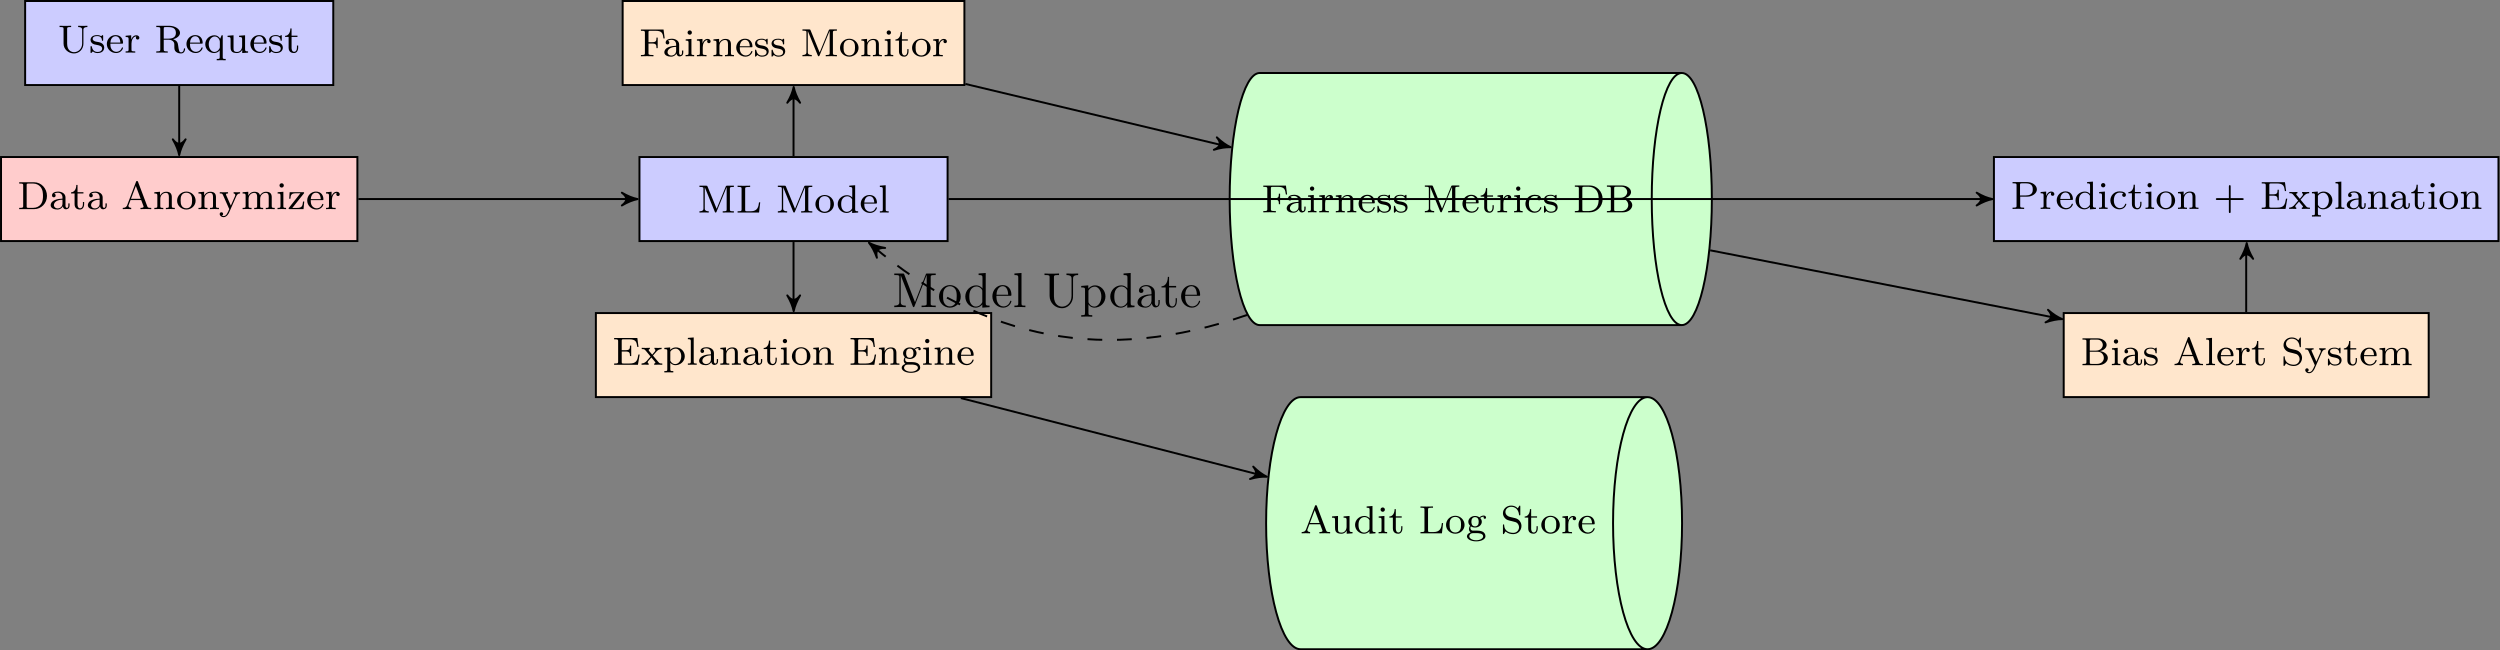 <?xml version="1.0" encoding="UTF-8" standalone="no"?>
<!-- Created with Inkscape (http://www.inkscape.org/) -->

<svg
   version="1.1"
   id="svg1"
   width="674.48"
   height="175.465"
   viewBox="0 0 674.48 175.465"
   xmlns="http://www.w3.org/2000/svg"
   xmlns:svg="http://www.w3.org/2000/svg">
  <rect x="0" y="0" width="674.48" height="175.465" fill="#808080" stroke="none"/>
  <defs
     id="defs1" />
  <g
     id="g1">
    <path
       id="path1"
       d="M -31.181,-8.504 H 31.181 V 8.504 h -62.363 z"
       style="fill:#ccccff;fill-opacity:1;fill-rule:nonzero;stroke:#000000;stroke-width:0.399;stroke-linecap:butt;stroke-linejoin:miter;stroke-miterlimit:10;stroke-dasharray:none;stroke-opacity:1"
       transform="matrix(1.333,0,0,-1.333,48.348,11.604)" />
    <path
       id="path2"
       d="m 5.99,-5.179 v -0.258 c -0.363,0.023 -0.727,0.023 -0.938,0.023 -0.234,0 -0.586,0 -0.938,-0.023 v 0.258 c 0.809,0 0.809,0.387 0.809,0.586 V -1.839 c 0,1.078 -0.82,1.746 -1.629,1.746 -0.434,0 -1.406,-0.246 -1.406,-1.711 V -4.793 c 0,-0.305 0.023,-0.387 0.633,-0.387 h 0.176 v -0.258 l -1.172,0.023 -1.172,-0.023 v 0.258 h 0.176 c 0.609,0 0.633,0.082 0.633,0.387 v 2.965 c 0,1.148 0.984,1.992 2.109,1.992 1.078,0 1.91,-0.891 1.91,-1.98 v -2.777 c 0,-0.199 0,-0.586 0.809,-0.586 z m 3.401,4.148 c 0,-0.375 -0.223,-0.938 -1.172,-1.113 -0.07,-0.012 -0.516,-0.094 -0.539,-0.094 C 7.422,-2.297 7.059,-2.461 7.059,-2.777 c 0,-0.246 0.164,-0.574 0.926,-0.574 0.891,0 0.938,0.645 0.949,0.879 0.012,0.059 0.059,0.082 0.117,0.082 0.129,0 0.129,-0.059 0.129,-0.211 v -0.75 c 0,-0.117 0,-0.199 -0.105,-0.199 -0.035,0 -0.059,0 -0.188,0.129 -0.012,0 -0.094,0.07 -0.117,0.07 0,0 -0.023,0 -0.07,-0.023 -0.129,-0.094 -0.352,-0.176 -0.715,-0.176 -1.113,0 -1.359,0.598 -1.359,0.984 0,0.398 0.293,0.633 0.316,0.656 0.316,0.234 0.504,0.27 1.031,0.363 0.375,0.07 0.996,0.188 0.996,0.727 0,0.305 -0.211,0.68 -0.949,0.68 -0.797,0 -1.031,-0.621 -1.137,-1.043 -0.023,-0.105 -0.035,-0.152 -0.129,-0.152 -0.129,0 -0.129,0.07 -0.129,0.223 v 0.984 c 0,0.129 0,0.211 0.105,0.211 0.047,0 0.047,-0.012 0.199,-0.164 0.035,-0.035 0.129,-0.141 0.164,-0.176 0.363,0.316 0.727,0.34 0.938,0.34 1.02,0 1.359,-0.586 1.359,-1.113 z m 3.809,0.07 c 0,-0.023 -0.023,-0.105 -0.129,-0.105 -0.082,0 -0.105,0.059 -0.117,0.105 -0.293,0.773 -0.973,0.797 -1.113,0.797 -0.363,0 -0.727,-0.176 -0.973,-0.539 -0.234,-0.363 -0.234,-0.879 -0.234,-1.113 h 2.344 c 0.176,0 0.223,0 0.223,-0.188 0,-0.703 -0.387,-1.547 -1.512,-1.547 -0.996,0 -1.77,0.82 -1.77,1.805 0,1.031 0.867,1.828 1.875,1.828 1.008,0 1.406,-0.855 1.406,-1.043 z M 12.66,-2.027 h -2.016 c 0.07,-1.113 0.75,-1.301 1.043,-1.301 0.926,0 0.961,1.125 0.973,1.301 z m 3.844,-0.984 c 0,-0.281 -0.258,-0.504 -0.609,-0.504 -0.516,0 -0.867,0.387 -1.031,0.844 h -0.012 v -0.844 l -1.125,0.094 v 0.258 c 0.539,0 0.598,0.059 0.598,0.445 V -0.621 c 0,0.363 -0.094,0.363 -0.598,0.363 v 0.258 c 0.305,-0.023 0.75,-0.023 0.938,-0.023 0.469,0 0.492,0 1.008,0.023 v -0.258 h -0.164 c -0.586,0 -0.598,-0.094 -0.598,-0.375 V -1.816 c 0,-0.598 0.246,-1.453 1.008,-1.477 -0.047,0.035 -0.117,0.094 -0.117,0.281 0,0.246 0.188,0.363 0.352,0.363 0.188,0 0.352,-0.129 0.352,-0.363 z m 9.261,2.285 c 0,-0.047 0,-0.152 -0.129,-0.152 -0.105,0 -0.105,0.094 -0.117,0.141 -0.035,0.504 -0.316,0.68 -0.539,0.68 -0.434,0 -0.48,-0.363 -0.621,-1.371 -0.059,-0.457 -0.141,-1.008 -1.02,-1.277 0.621,-0.164 1.395,-0.621 1.395,-1.301 0,-0.785 -1.02,-1.43 -2.203,-1.43 h -2.602 v 0.258 h 0.176 c 0.621,0 0.633,0.082 0.633,0.387 v 4.148 c 0,0.293 -0.012,0.387 -0.633,0.387 h -0.176 v 0.258 l 1.16,-0.023 1.16,0.023 v -0.258 h -0.176 c -0.609,0 -0.633,-0.094 -0.633,-0.387 v -1.969 h 1.008 c 0.586,0 0.855,0.293 0.914,0.363 0.223,0.246 0.223,0.398 0.223,0.938 0,0.504 0,0.855 0.34,1.148 0.34,0.293 0.785,0.328 1.02,0.328 0.656,0 0.82,-0.645 0.82,-0.891 z M 23.902,-4.007 c 0,0.879 -0.633,1.172 -1.477,1.172 h -0.984 v -2.016 c 0,-0.211 0.012,-0.293 0.199,-0.316 0.082,-0.012 0.328,-0.012 0.492,-0.012 0.715,0 1.77,0 1.77,1.172 z m 5.414,3.047 c 0,-0.023 -0.023,-0.105 -0.129,-0.105 -0.082,0 -0.105,0.059 -0.117,0.105 -0.293,0.773 -0.973,0.797 -1.113,0.797 -0.363,0 -0.727,-0.176 -0.973,-0.539 C 26.749,-1.066 26.749,-1.582 26.749,-1.816 h 2.344 c 0.176,0 0.223,0 0.223,-0.188 0,-0.703 -0.387,-1.547 -1.512,-1.547 -0.996,0 -1.77,0.82 -1.77,1.805 0,1.031 0.867,1.828 1.875,1.828 1.008,0 1.406,-0.855 1.406,-1.043 z M 28.777,-2.027 h -2.016 c 0.07,-1.113 0.75,-1.301 1.043,-1.301 0.926,0 0.961,1.125 0.973,1.301 z m 5.203,3.574 V 1.278 c -0.504,0 -0.598,0 -0.598,-0.352 v -4.441 h -0.223 l -0.293,0.691 c -0.27,-0.422 -0.656,-0.691 -1.148,-0.691 -0.996,0 -1.875,0.773 -1.875,1.805 0,0.996 0.82,1.793 1.793,1.793 0.574,0 0.949,-0.316 1.137,-0.562 v 1.406 c 0,0.352 -0.094,0.352 -0.609,0.352 v 0.27 c 0.352,-0.023 0.703,-0.023 0.914,-0.023 0.234,0 0.562,0 0.902,0.023 z M 32.796,-1.136 c 0,0.129 0,0.176 -0.117,0.387 -0.293,0.492 -0.715,0.609 -0.984,0.609 -0.645,0 -1.148,-0.715 -1.148,-1.57 0,-0.914 0.598,-1.559 1.219,-1.559 0.645,0 1.031,0.645 1.031,1.09 z m 5.713,1.137 v -0.258 c -0.539,0 -0.609,-0.059 -0.609,-0.457 v -2.801 l -1.207,0.094 v 0.258 c 0.539,0 0.609,0.059 0.609,0.445 v 1.383 c 0,0.691 -0.422,1.195 -1.02,1.195 -0.68,0 -0.715,-0.34 -0.715,-0.738 v -2.637 l -1.207,0.094 v 0.258 c 0.609,0 0.609,0.023 0.609,0.738 v 1.195 c 0,0.574 0,1.312 1.266,1.312 0.75,0 1.043,-0.574 1.078,-0.645 h 0.012 V 0.082 Z m 3.741,-0.961 c 0,-0.023 -0.023,-0.105 -0.129,-0.105 -0.082,0 -0.105,0.059 -0.117,0.105 -0.293,0.773 -0.973,0.797 -1.113,0.797 -0.363,0 -0.727,-0.176 -0.973,-0.539 C 39.684,-1.066 39.684,-1.582 39.684,-1.816 h 2.344 c 0.176,0 0.223,0 0.223,-0.188 0,-0.703 -0.387,-1.547 -1.512,-1.547 -0.996,0 -1.77,0.82 -1.77,1.805 0,1.031 0.867,1.828 1.875,1.828 1.008,0 1.406,-0.855 1.406,-1.043 z M 41.711,-2.027 h -2.016 c 0.07,-1.113 0.75,-1.301 1.043,-1.301 0.926,0 0.961,1.125 0.973,1.301 z m 3.832,0.996 c 0,-0.375 -0.223,-0.938 -1.172,-1.113 -0.07,-0.012 -0.516,-0.094 -0.539,-0.094 -0.258,-0.059 -0.621,-0.223 -0.621,-0.539 0,-0.246 0.164,-0.574 0.926,-0.574 0.891,0 0.938,0.645 0.949,0.879 0.012,0.059 0.059,0.082 0.117,0.082 0.129,0 0.129,-0.059 0.129,-0.211 v -0.75 c 0,-0.117 0,-0.199 -0.105,-0.199 -0.035,0 -0.059,0 -0.188,0.129 -0.012,0 -0.094,0.07 -0.117,0.07 0,0 -0.023,0 -0.07,-0.023 -0.129,-0.094 -0.352,-0.176 -0.715,-0.176 -1.113,0 -1.359,0.598 -1.359,0.984 0,0.398 0.293,0.633 0.316,0.656 0.316,0.234 0.504,0.27 1.031,0.363 0.375,0.07 0.996,0.188 0.996,0.727 0,0.305 -0.211,0.68 -0.949,0.68 -0.797,0 -1.031,-0.621 -1.137,-1.043 -0.023,-0.105 -0.035,-0.152 -0.129,-0.152 -0.129,0 -0.129,0.07 -0.129,0.223 v 0.984 c 0,0.129 0,0.211 0.105,0.211 0.047,0 0.047,-0.012 0.199,-0.164 0.035,-0.035 0.129,-0.141 0.164,-0.176 0.363,0.316 0.727,0.34 0.938,0.34 1.02,0 1.359,-0.586 1.359,-1.113 z m 3.105,0.035 v -0.445 h -0.246 v 0.434 c 0,0.551 -0.246,0.844 -0.551,0.844 -0.539,0 -0.539,-0.691 -0.539,-0.82 V -3.175 h 1.195 V -3.433 h -1.195 v -1.465 h -0.246 c 0,0.727 -0.328,1.477 -1.066,1.5 v 0.223 h 0.715 V -0.996 c 0,0.938 0.715,1.078 1.078,1.078 0.539,0 0.855,-0.48 0.855,-1.078 z m 0,0"
       style="fill:#000000;fill-opacity:1;fill-rule:nonzero;stroke:none"
       aria-label="UserRequest"
       transform="matrix(1.333,0,0,1.333,15.596,14.203)" />
    <path
       id="path3"
       d="m -36.062,-40.084 h 72.124 v 17.008 h -72.124 z"
       style="fill:#ffcccc;fill-opacity:1;fill-rule:nonzero;stroke:#000000;stroke-width:0.399;stroke-linecap:butt;stroke-linejoin:miter;stroke-miterlimit:10;stroke-dasharray:none;stroke-opacity:1"
       transform="matrix(1.333,0,0,-1.333,48.348,11.604)" />
    <path
       id="path4"
       d="m 5.987,-2.67 c 0,-1.535 -1.172,-2.766 -2.59,-2.766 H 0.362 v 0.258 h 0.176 c 0.621,0 0.633,0.082 0.633,0.387 v 4.148 c 0,0.293 -0.012,0.387 -0.633,0.387 H 0.362 v 0.258 H 3.397 c 1.43,0 2.59,-1.195 2.59,-2.672 z m -0.809,0 c 0,0.398 0,1.184 -0.504,1.77 -0.281,0.328 -0.785,0.645 -1.5,0.645 H 2.26 c -0.363,0 -0.387,-0.059 -0.387,-0.328 V -4.85 c 0,-0.27 0.023,-0.328 0.387,-0.328 h 0.914 c 0.621,0 1.148,0.258 1.488,0.656 0.516,0.598 0.516,1.453 0.516,1.852 z m 5.388,1.957 V -1.159 h -0.258 v 0.445 c 0,0.328 -0.117,0.457 -0.281,0.457 -0.293,0 -0.293,-0.375 -0.293,-0.457 V -2.377 c 0,-0.773 -0.762,-1.172 -1.488,-1.172 -0.656,0 -1.242,0.246 -1.242,0.773 0,0.246 0.164,0.387 0.375,0.387 0.223,0 0.363,-0.164 0.363,-0.375 0,-0.188 -0.117,-0.328 -0.293,-0.363 0.293,-0.199 0.727,-0.199 0.785,-0.199 0.445,0 0.891,0.305 0.891,0.961 v 0.246 c -0.457,0.023 -0.996,0.047 -1.547,0.281 -0.703,0.305 -0.844,0.762 -0.844,1.031 0,0.68 0.809,0.891 1.359,0.891 0.574,0 0.938,-0.328 1.113,-0.645 0.035,0.305 0.246,0.598 0.598,0.598 0.082,0 0.762,-0.023 0.762,-0.75 z M 9.125,-1.124 c 0,0.773 -0.656,0.984 -0.973,0.984 -0.41,0 -0.762,-0.281 -0.762,-0.668 0,-0.527 0.492,-1.066 1.734,-1.102 z m 4.383,0.129 V -1.44 H 13.261 v 0.434 c 0,0.551 -0.246,0.844 -0.551,0.844 -0.539,0 -0.539,-0.691 -0.539,-0.82 V -3.174 h 1.195 v -0.258 h -1.195 v -1.465 h -0.246 c 0,0.727 -0.328,1.477 -1.066,1.5 v 0.223 h 0.715 v 2.18 c 0,0.938 0.715,1.078 1.078,1.078 0.539,0 0.855,-0.48 0.855,-1.078 z m 4.582,0.281 V -1.159 h -0.258 v 0.445 c 0,0.328 -0.117,0.457 -0.281,0.457 -0.293,0 -0.293,-0.375 -0.293,-0.457 V -2.377 c 0,-0.773 -0.762,-1.172 -1.488,-1.172 -0.656,0 -1.242,0.246 -1.242,0.773 0,0.246 0.164,0.387 0.375,0.387 0.223,0 0.363,-0.164 0.363,-0.375 0,-0.188 -0.117,-0.328 -0.293,-0.363 0.293,-0.199 0.727,-0.199 0.785,-0.199 0.445,0 0.891,0.305 0.891,0.961 v 0.246 c -0.457,0.023 -0.996,0.047 -1.547,0.281 -0.703,0.305 -0.844,0.762 -0.844,1.031 0,0.68 0.809,0.891 1.359,0.891 0.574,0 0.938,-0.328 1.113,-0.645 0.035,0.305 0.246,0.598 0.598,0.598 0.082,0 0.762,-0.023 0.762,-0.75 z m -1.441,-0.41 c 0,0.773 -0.656,0.984 -0.973,0.984 -0.41,0 -0.762,-0.281 -0.762,-0.668 0,-0.527 0.492,-1.066 1.734,-1.102 z m 10.441,1.125 v -0.258 h -0.129 c -0.504,0 -0.586,-0.082 -0.68,-0.328 L 24.418,-5.518 c -0.047,-0.094 -0.07,-0.176 -0.199,-0.176 -0.152,0 -0.176,0.07 -0.211,0.176 l -1.781,4.699 c -0.07,0.211 -0.246,0.562 -0.902,0.562 v 0.258 c 0.258,-0.023 0.68,-0.023 0.832,-0.023 0.246,0 0.492,0 0.879,0.023 v -0.258 c -0.352,-0.012 -0.562,-0.176 -0.562,-0.398 0,-0.059 0,-0.082 0.047,-0.176 l 0.375,-0.996 h 2.168 l 0.445,1.184 c 0.035,0.094 0.035,0.141 0.035,0.141 0,0.246 -0.41,0.246 -0.633,0.246 v 0.258 l 1.125,-0.023 c 0.445,0 0.598,0 1.055,0.023 z M 24.957,-2.085 h -1.969 l 0.984,-2.613 z m 6.905,2.086 v -0.258 c -0.504,0 -0.609,0 -0.609,-0.363 v -1.793 c 0,-0.668 -0.293,-1.102 -1.137,-1.102 -0.785,0 -1.148,0.574 -1.242,0.762 h -0.012 v -0.762 l -1.148,0.094 v 0.258 c 0.539,0 0.609,0.059 0.609,0.445 v 2.098 c 0,0.363 -0.105,0.363 -0.609,0.363 v 0.258 c 0.34,-0.023 0.691,-0.023 0.902,-0.023 0.234,0 0.574,0 0.914,0.023 v -0.258 c -0.516,0 -0.609,0 -0.609,-0.363 v -1.441 c 0,-0.844 0.645,-1.23 1.125,-1.23 0.492,0 0.609,0.34 0.609,0.844 v 1.828 c 0,0.363 -0.094,0.363 -0.609,0.363 v 0.258 c 0.34,-0.023 0.691,-0.023 0.914,-0.023 0.223,0 0.562,0 0.902,0.023 z m 4.21,-1.699 c 0,-0.996 -0.82,-1.852 -1.875,-1.852 -1.055,0 -1.875,0.855 -1.875,1.852 0,0.996 0.855,1.781 1.875,1.781 1.031,0 1.875,-0.785 1.875,-1.781 z m -0.715,-0.07 c 0,0.363 -0.012,0.809 -0.234,1.137 -0.211,0.316 -0.574,0.469 -0.926,0.469 -0.434,0 -0.762,-0.211 -0.938,-0.492 -0.199,-0.328 -0.223,-0.715 -0.223,-1.113 0,-0.305 0,-0.785 0.246,-1.125 0.211,-0.281 0.539,-0.434 0.914,-0.434 0.422,0 0.762,0.199 0.938,0.48 0.223,0.328 0.223,0.762 0.223,1.078 z m 5.44,1.77 v -0.258 c -0.504,0 -0.609,0 -0.609,-0.363 v -1.793 c 0,-0.668 -0.293,-1.102 -1.137,-1.102 -0.785,0 -1.148,0.574 -1.242,0.762 h -0.012 v -0.762 l -1.148,0.094 v 0.258 c 0.539,0 0.609,0.059 0.609,0.445 v 2.098 c 0,0.363 -0.105,0.363 -0.609,0.363 v 0.258 c 0.34,-0.023 0.691,-0.023 0.902,-0.023 0.234,0 0.574,0 0.914,0.023 v -0.258 c -0.516,0 -0.609,0 -0.609,-0.363 v -1.441 c 0,-0.844 0.645,-1.23 1.125,-1.23 0.492,0 0.609,0.34 0.609,0.844 v 1.828 c 0,0.363 -0.094,0.363 -0.609,0.363 v 0.258 c 0.34,-0.023 0.691,-0.023 0.914,-0.023 0.223,0 0.562,0 0.902,0.023 z M 45.072,-3.174 v -0.258 c -0.281,0.023 -0.293,0.023 -0.633,0.023 -0.035,0 -0.457,0 -0.68,-0.023 v 0.258 c 0.223,0.023 0.34,0.152 0.34,0.328 0,0.047 -0.012,0.105 -0.047,0.199 l -0.855,1.934 -0.926,-2.086 c -0.059,-0.129 -0.059,-0.141 -0.059,-0.176 0,-0.188 0.246,-0.199 0.422,-0.199 v -0.258 c -0.352,0.023 -0.691,0.023 -0.867,0.023 -0.176,0 -0.551,0 -0.809,-0.023 v 0.258 c 0.41,0 0.527,0.023 0.656,0.328 L 42.88,0.001 c -0.363,0.844 -0.598,1.406 -1.16,1.406 -0.199,0 -0.328,-0.094 -0.328,-0.094 0.059,-0.023 0.246,-0.105 0.246,-0.34 0,-0.223 -0.176,-0.34 -0.34,-0.34 -0.164,0 -0.352,0.105 -0.352,0.352 0,0.352 0.352,0.645 0.773,0.645 0.715,0 1.09,-0.855 1.125,-0.938 l 1.465,-3.316 c 0.199,-0.457 0.492,-0.539 0.762,-0.551 z m 7.014,3.176 v -0.258 c -0.516,0 -0.609,0 -0.609,-0.363 v -1.793 c 0,-0.645 -0.281,-1.102 -1.148,-1.102 -0.727,0 -1.102,0.504 -1.23,0.738 -0.141,-0.574 -0.598,-0.738 -1.113,-0.738 -0.773,0 -1.137,0.551 -1.242,0.762 H 46.73 v -0.762 l -1.148,0.094 v 0.258 c 0.539,0 0.609,0.059 0.609,0.445 v 2.098 c 0,0.363 -0.105,0.363 -0.609,0.363 v 0.258 c 0.34,-0.023 0.691,-0.023 0.902,-0.023 0.234,0 0.574,0 0.914,0.023 v -0.258 c -0.516,0 -0.609,0 -0.609,-0.363 v -1.441 c 0,-0.844 0.633,-1.23 1.137,-1.23 0.516,0 0.598,0.41 0.598,0.844 v 1.828 c 0,0.363 -0.094,0.363 -0.598,0.363 v 0.258 c 0.34,-0.023 0.691,-0.023 0.902,-0.023 0.234,0 0.574,0 0.914,0.023 v -0.258 c -0.516,0 -0.609,0 -0.609,-0.363 v -1.441 c 0,-0.844 0.633,-1.23 1.137,-1.23 0.516,0 0.598,0.41 0.598,0.844 v 1.828 c 0,0.363 -0.094,0.363 -0.598,0.363 v 0.258 c 0.34,-0.023 0.691,-0.023 0.902,-0.023 0.234,0 0.574,0 0.914,0.023 z m 2.297,0 v -0.258 c -0.516,0 -0.551,-0.047 -0.551,-0.352 V -3.514 l -1.16,0.094 v 0.258 c 0.504,0 0.574,0.047 0.574,0.434 v 2.109 c 0,0.363 -0.094,0.363 -0.598,0.363 v 0.258 c 0.305,-0.023 0.75,-0.023 0.867,-0.023 0.105,0 0.586,0 0.867,0.023 z M 53.925,-4.792 c 0,-0.27 -0.211,-0.445 -0.434,-0.445 -0.234,0 -0.445,0.176 -0.445,0.445 0,0.223 0.188,0.434 0.445,0.434 0.246,0 0.434,-0.211 0.434,-0.434 z m 4.131,3.258 h -0.246 c -0.082,0.926 -0.223,1.289 -1.207,1.289 h -0.949 l 2.309,-2.906 c 0.059,-0.07 0.07,-0.094 0.07,-0.152 0,-0.129 -0.094,-0.129 -0.223,-0.129 h -2.707 l -0.094,1.324 h 0.246 c 0.047,-0.82 0.223,-1.102 1.113,-1.102 h 0.914 l -2.309,2.918 c -0.059,0.07 -0.082,0.082 -0.082,0.152 0,0.141 0.094,0.141 0.223,0.141 h 2.801 z m 3.879,0.574 c 0,-0.023 -0.023,-0.105 -0.129,-0.105 -0.082,0 -0.105,0.059 -0.117,0.105 -0.293,0.773 -0.973,0.797 -1.113,0.797 -0.363,0 -0.727,-0.176 -0.973,-0.539 C 59.369,-1.065 59.369,-1.581 59.369,-1.815 h 2.344 c 0.176,0 0.223,0 0.223,-0.188 0,-0.703 -0.387,-1.547 -1.512,-1.547 -0.996,0 -1.77,0.82 -1.77,1.805 0,1.031 0.867,1.828 1.875,1.828 1.008,0 1.406,-0.855 1.406,-1.043 z M 61.396,-2.026 h -2.016 c 0.07,-1.113 0.75,-1.301 1.043,-1.301 0.926,0 0.961,1.125 0.973,1.301 z m 3.847,-0.984 c 0,-0.281 -0.258,-0.504 -0.609,-0.504 -0.516,0 -0.867,0.387 -1.031,0.844 h -0.012 v -0.844 l -1.125,0.094 v 0.258 c 0.539,0 0.598,0.059 0.598,0.445 v 2.098 c 0,0.363 -0.094,0.363 -0.598,0.363 v 0.258 c 0.305,-0.023 0.75,-0.023 0.938,-0.023 0.469,0 0.492,0 1.008,0.023 v -0.258 H 64.247 c -0.586,0 -0.598,-0.094 -0.598,-0.375 V -1.815 c 0,-0.598 0.246,-1.453 1.008,-1.477 -0.047,0.035 -0.117,0.094 -0.117,0.281 0,0.246 0.188,0.363 0.352,0.363 0.188,0 0.352,-0.129 0.352,-0.363 z m 0,0"
       style="fill:#000000;fill-opacity:1;fill-rule:nonzero;stroke:none"
       aria-label="DataAnonymizer"
       transform="matrix(1.333,0,0,1.333,4.693,56.42)" />
    <path
       id="path5"
       d="m 93.154,-40.084 h 62.363 v 17.008 H 93.154 Z"
       style="fill:#ccccff;fill-opacity:1;fill-rule:nonzero;stroke:#000000;stroke-width:0.399;stroke-linecap:butt;stroke-linejoin:miter;stroke-miterlimit:10;stroke-dasharray:none;stroke-opacity:1"
       transform="matrix(1.333,0,0,-1.333,48.348,11.604)" />
    <path
       id="path6"
       d="M 7.36,-1.875e-4 V -0.258 H 7.184 c -0.621,0 -0.633,-0.094 -0.633,-0.387 V -4.793 c 0,-0.305 0.012,-0.387 0.633,-0.387 H 7.36 V -5.438 H 6.012 c -0.223,0 -0.234,0.023 -0.293,0.164 L 3.868,-0.762 2.028,-5.262 C 1.958,-5.414 1.958,-5.438 1.735,-5.438 H 0.387 V -5.18 H 0.563 c 0.621,0 0.633,0.082 0.633,0.387 v 3.937 c 0,0.211 0,0.598 -0.809,0.598 V -1.875e-4 C 0.751,-0.024 1.126,-0.024 1.337,-0.024 c 0.199,0 0.574,0 0.938,0.023 V -0.258 c -0.809,0 -0.809,-0.387 -0.809,-0.598 V -5.086 l 0.012,-0.012 2.004,4.91 c 0.047,0.105 0.082,0.188 0.188,0.188 0.105,0 0.152,-0.094 0.188,-0.188 l 2.039,-4.969 v 4.512 C 5.895,-0.352 5.883,-0.258 5.262,-0.258 H 5.098 v 0.258 l 1.125,-0.023 z m 5.329,-2.074 H 12.443 C 12.349,-1.242 12.22,-0.258 10.767,-0.258 h -0.738 c -0.363,0 -0.387,-0.059 -0.387,-0.328 v -4.207 c 0,-0.27 0,-0.387 0.75,-0.387 h 0.258 V -5.438 C 10.287,-5.414 9.713,-5.414 9.338,-5.414 L 8.107,-5.438 v 0.258 h 0.176 c 0.609,0 0.633,0.082 0.633,0.387 v 4.148 C 8.916,-0.352 8.892,-0.258 8.283,-0.258 H 8.107 V -1.875e-4 H 12.455 Z M 23.227,-1.875e-4 V -0.258 h -0.176 c -0.621,0 -0.633,-0.094 -0.633,-0.387 V -4.793 c 0,-0.305 0.012,-0.387 0.633,-0.387 h 0.176 v -0.258 h -1.348 c -0.223,0 -0.234,0.023 -0.293,0.164 L 19.735,-0.762 17.895,-5.262 c -0.07,-0.152 -0.07,-0.176 -0.293,-0.176 h -1.348 v 0.258 h 0.176 c 0.621,0 0.633,0.082 0.633,0.387 v 3.937 c 0,0.211 0,0.598 -0.809,0.598 v 0.258 c 0.363,-0.023 0.738,-0.023 0.949,-0.023 0.199,0 0.574,0 0.938,0.023 V -0.258 c -0.809,0 -0.809,-0.387 -0.809,-0.598 V -5.086 l 0.012,-0.012 2.004,4.91 c 0.047,0.105 0.082,0.188 0.188,0.188 0.105,0 0.152,-0.094 0.188,-0.188 l 2.039,-4.969 v 4.512 C 21.762,-0.352 21.751,-0.258 21.13,-0.258 h -0.164 v 0.258 l 1.125,-0.023 z m 4.38,-1.699 c 0,-0.996 -0.82,-1.852 -1.875,-1.852 -1.055,0 -1.875,0.855 -1.875,1.852 0,0.996 0.855,1.781 1.875,1.781 1.031,0 1.875,-0.785 1.875,-1.781 z m -0.715,-0.07 c 0,0.363 -0.012,0.809 -0.234,1.137 -0.211,0.316 -0.574,0.469 -0.926,0.469 -0.434,0 -0.762,-0.211 -0.938,-0.492 -0.199,-0.328 -0.223,-0.715 -0.223,-1.113 0,-0.305 0,-0.785 0.246,-1.125 0.211,-0.281 0.539,-0.434 0.914,-0.434 0.422,0 0.762,0.199 0.938,0.48 0.223,0.328 0.223,0.762 0.223,1.078 z m 5.619,1.77 V -0.258 c -0.551,0 -0.609,-0.059 -0.609,-0.457 V -5.531 l -1.184,0.094 v 0.258 c 0.539,0 0.598,0.059 0.598,0.445 v 1.688 c -0.27,-0.305 -0.645,-0.469 -1.066,-0.469 -0.996,0 -1.875,0.773 -1.875,1.805 0,0.973 0.797,1.793 1.793,1.793 0.48,0 0.867,-0.223 1.125,-0.504 v 0.504 z m -1.219,-0.984 c 0,0.141 0,0.176 -0.117,0.328 -0.223,0.316 -0.586,0.516 -0.961,0.516 -0.363,0 -0.691,-0.199 -0.879,-0.492 -0.211,-0.305 -0.258,-0.703 -0.258,-1.078 0,-0.457 0.07,-0.785 0.258,-1.066 0.188,-0.293 0.551,-0.516 0.961,-0.516 0.375,0 0.762,0.188 0.996,0.609 z m 5.019,0.023 c 0,-0.023 -0.023,-0.105 -0.129,-0.105 -0.082,0 -0.105,0.059 -0.117,0.105 -0.293,0.773 -0.973,0.797 -1.113,0.797 -0.363,0 -0.727,-0.176 -0.973,-0.539 -0.234,-0.363 -0.234,-0.879 -0.234,-1.113 h 2.344 c 0.176,0 0.223,0 0.223,-0.188 0,-0.703 -0.387,-1.547 -1.512,-1.547 -0.996,0 -1.77,0.82 -1.77,1.805 0,1.031 0.867,1.828 1.875,1.828 1.008,0 1.406,-0.855 1.406,-1.043 z m -0.539,-1.066 h -2.016 c 0.07,-1.113 0.75,-1.301 1.043,-1.301 0.926,0 0.961,1.125 0.973,1.301 z M 38.693,-1.87e-4 V -0.258 c -0.516,0 -0.609,0 -0.609,-0.363 V -5.531 l -1.184,0.094 v 0.258 c 0.539,0 0.598,0.059 0.598,0.445 v 4.113 C 37.498,-0.258 37.404,-0.258 36.9,-0.258 v 0.258 c 0.305,-0.023 0.75,-0.023 0.891,-0.023 0.152,0 0.586,0 0.902,0.023 z m 0,0"
       style="fill:#000000;fill-opacity:1;fill-rule:nonzero;stroke:none"
       aria-label="MLModel"
       transform="matrix(1.333,0,0,1.333,188.187,57.344)" />
    <path
       id="path7"
       d="m 89.752,-8.504 h 69.167 V 8.504 H 89.752 Z"
       style="fill:#ffe6cc;fill-opacity:1;fill-rule:nonzero;stroke:#000000;stroke-width:0.399;stroke-linecap:butt;stroke-linejoin:miter;stroke-miterlimit:10;stroke-dasharray:none;stroke-opacity:1"
       transform="matrix(1.333,0,0,-1.333,48.348,11.604)" />
    <path
       id="path8"
       d="M 5.167,-3.61 4.933,-5.414 H 0.351 v 0.258 h 0.176 c 0.609,0 0.633,0.094 0.633,0.387 v 4.125 c 0,0.293 -0.023,0.387 -0.633,0.387 H 0.351 V -2.34375e-4 L 1.581,-0.024 c 0.375,0 0.949,0 1.312,0.023 V -0.258 H 2.636 c -0.75,0 -0.75,-0.117 -0.75,-0.398 V -2.578 h 0.738 c 0.785,0 0.879,0.246 0.879,0.926 H 3.749 V -3.774 H 3.503 c 0,0.668 -0.094,0.926 -0.879,0.926 H 1.886 v -1.98 c 0,-0.27 0.023,-0.328 0.387,-0.328 h 1.055 c 1.301,0 1.453,0.504 1.594,1.547 z m 3.756,2.895 V -1.16 H 8.665 v 0.445 c 0,0.328 -0.117,0.457 -0.281,0.457 -0.293,0 -0.293,-0.375 -0.293,-0.457 V -2.379 c 0,-0.773 -0.762,-1.172 -1.488,-1.172 -0.656,0 -1.242,0.246 -1.242,0.773 0,0.246 0.164,0.387 0.375,0.387 0.223,0 0.363,-0.164 0.363,-0.375 0,-0.188 -0.117,-0.328 -0.293,-0.363 0.293,-0.199 0.727,-0.199 0.785,-0.199 0.445,0 0.891,0.305 0.891,0.961 v 0.246 c -0.457,0.023 -0.996,0.047 -1.547,0.281 -0.703,0.305 -0.844,0.762 -0.844,1.031 0,0.68 0.809,0.891 1.359,0.891 0.574,0 0.938,-0.328 1.113,-0.645 0.035,0.305 0.246,0.598 0.598,0.598 0.082,0 0.762,-0.023 0.762,-0.75 z M 7.481,-1.125 c 0,0.773 -0.656,0.984 -0.973,0.984 -0.41,0 -0.762,-0.281 -0.762,-0.668 0,-0.527 0.492,-1.066 1.734,-1.102 z M 11.129,-2.34375e-4 V -0.258 c -0.516,0 -0.551,-0.047 -0.551,-0.352 V -3.516 L 9.418,-3.422 v 0.258 c 0.504,0 0.574,0.047 0.574,0.434 v 2.109 c 0,0.363 -0.094,0.363 -0.598,0.363 V -2.34375e-4 C 9.699,-0.024 10.145,-0.024 10.262,-0.024 c 0.105,0 0.586,0 0.867,0.023 z M 10.672,-4.793 c 0,-0.27 -0.211,-0.445 -0.434,-0.445 -0.234,0 -0.445,0.176 -0.445,0.445 0,0.223 0.188,0.434 0.445,0.434 0.246,0 0.434,-0.211 0.434,-0.434 z m 3.791,1.781 c 0,-0.281 -0.258,-0.504 -0.609,-0.504 -0.516,0 -0.867,0.387 -1.031,0.844 h -0.012 v -0.844 l -1.125,0.094 v 0.258 c 0.539,0 0.598,0.059 0.598,0.445 v 2.098 c 0,0.363 -0.094,0.363 -0.598,0.363 v 0.258 c 0.305,-0.023 0.75,-0.023 0.938,-0.023 0.469,0 0.492,0 1.008,0.023 V -0.258 h -0.164 c -0.586,0 -0.598,-0.094 -0.598,-0.375 V -1.817 c 0,-0.598 0.246,-1.453 1.008,-1.477 -0.047,0.035 -0.117,0.094 -0.117,0.281 0,0.246 0.188,0.363 0.352,0.363 0.188,0 0.352,-0.129 0.352,-0.363 z m 4.72,3.012 V -0.258 c -0.504,0 -0.609,0 -0.609,-0.363 V -2.414 c 0,-0.668 -0.293,-1.102 -1.137,-1.102 -0.785,0 -1.148,0.574 -1.242,0.762 h -0.012 v -0.762 l -1.148,0.094 v 0.258 c 0.539,0 0.609,0.059 0.609,0.445 v 2.098 c 0,0.363 -0.105,0.363 -0.609,0.363 v 0.258 c 0.34,-0.023 0.691,-0.023 0.902,-0.023 0.234,0 0.574,0 0.914,0.023 V -0.258 c -0.516,0 -0.609,0 -0.609,-0.363 V -2.063 c 0,-0.844 0.645,-1.23 1.125,-1.23 0.492,0 0.609,0.34 0.609,0.844 v 1.828 c 0,0.363 -0.094,0.363 -0.609,0.363 v 0.258 c 0.34,-0.023 0.691,-0.023 0.914,-0.023 0.223,0 0.562,0 0.902,0.023 z m 3.741,-0.961 c 0,-0.023 -0.023,-0.105 -0.129,-0.105 -0.082,0 -0.105,0.059 -0.117,0.105 -0.293,0.773 -0.973,0.797 -1.113,0.797 -0.363,0 -0.727,-0.176 -0.973,-0.539 C 20.357,-1.067 20.357,-1.582 20.357,-1.817 h 2.344 c 0.176,0 0.223,0 0.223,-0.188 0,-0.703 -0.387,-1.547 -1.512,-1.547 -0.996,0 -1.77,0.82 -1.77,1.805 0,1.031 0.867,1.828 1.875,1.828 1.008,0 1.406,-0.855 1.406,-1.043 z M 22.385,-2.028 h -2.016 c 0.07,-1.113 0.75,-1.301 1.043,-1.301 0.926,0 0.961,1.125 0.973,1.301 z m 3.832,0.996 c 0,-0.375 -0.223,-0.938 -1.172,-1.113 -0.07,-0.012 -0.516,-0.094 -0.539,-0.094 -0.258,-0.059 -0.621,-0.223 -0.621,-0.539 0,-0.246 0.164,-0.574 0.926,-0.574 0.891,0 0.938,0.645 0.949,0.879 0.012,0.059 0.059,0.082 0.117,0.082 0.129,0 0.129,-0.059 0.129,-0.211 v -0.75 c 0,-0.117 0,-0.199 -0.105,-0.199 -0.035,0 -0.059,0 -0.188,0.129 -0.012,0 -0.094,0.07 -0.117,0.07 0,0 -0.023,0 -0.07,-0.023 -0.129,-0.094 -0.352,-0.176 -0.715,-0.176 -1.113,0 -1.359,0.598 -1.359,0.984 0,0.398 0.293,0.633 0.316,0.656 0.316,0.234 0.504,0.27 1.031,0.363 0.375,0.07 0.996,0.188 0.996,0.727 0,0.305 -0.211,0.68 -0.949,0.68 -0.797,0 -1.031,-0.621 -1.137,-1.043 -0.023,-0.105 -0.035,-0.152 -0.129,-0.152 -0.129,0 -0.129,0.07 -0.129,0.223 v 0.984 c 0,0.129 0,0.211 0.105,0.211 0.047,0 0.047,-0.012 0.199,-0.164 0.035,-0.035 0.129,-0.141 0.164,-0.176 0.363,0.316 0.727,0.34 0.938,0.34 1.02,0 1.359,-0.586 1.359,-1.113 z m 3.34,0 c 0,-0.375 -0.223,-0.938 -1.172,-1.113 -0.07,-0.012 -0.516,-0.094 -0.539,-0.094 -0.258,-0.059 -0.621,-0.223 -0.621,-0.539 0,-0.246 0.164,-0.574 0.926,-0.574 0.891,0 0.938,0.645 0.949,0.879 0.012,0.059 0.059,0.082 0.117,0.082 0.129,0 0.129,-0.059 0.129,-0.211 v -0.75 c 0,-0.117 0,-0.199 -0.105,-0.199 -0.035,0 -0.059,0 -0.188,0.129 -0.012,0 -0.094,0.07 -0.117,0.07 0,0 -0.023,0 -0.07,-0.023 -0.129,-0.094 -0.352,-0.176 -0.715,-0.176 -1.113,0 -1.359,0.598 -1.359,0.984 0,0.398 0.293,0.633 0.316,0.656 0.316,0.234 0.504,0.27 1.031,0.363 0.375,0.07 0.996,0.188 0.996,0.727 0,0.305 -0.211,0.68 -0.949,0.68 -0.797,0 -1.031,-0.621 -1.137,-1.043 -0.023,-0.105 -0.035,-0.152 -0.129,-0.152 -0.129,0 -0.129,0.07 -0.129,0.223 v 0.984 c 0,0.129 0,0.211 0.105,0.211 0.047,0 0.047,-0.012 0.199,-0.164 0.035,-0.035 0.129,-0.141 0.164,-0.176 0.363,0.316 0.727,0.34 0.938,0.34 1.02,0 1.359,-0.586 1.359,-1.113 z M 40.022,-2.34375e-4 V -0.258 h -0.176 c -0.621,0 -0.633,-0.094 -0.633,-0.387 V -4.793 c 0,-0.305 0.012,-0.387 0.633,-0.387 h 0.176 v -0.258 h -1.348 c -0.223,0 -0.234,0.023 -0.293,0.164 l -1.852,4.512 -1.84,-4.5 c -0.07,-0.152 -0.07,-0.176 -0.293,-0.176 h -1.348 v 0.258 h 0.176 c 0.621,0 0.633,0.082 0.633,0.387 v 3.937 c 0,0.211 0,0.598 -0.809,0.598 v 0.258 c 0.363,-0.023 0.738,-0.023 0.949,-0.023 0.199,0 0.574,0 0.938,0.023 V -0.258 c -0.809,0 -0.809,-0.387 -0.809,-0.598 V -5.086 l 0.012,-0.012 2.004,4.91 c 0.047,0.105 0.082,0.187 0.188,0.187 0.105,0 0.152,-0.094 0.188,-0.187 l 2.039,-4.969 v 4.512 c 0,0.293 -0.012,0.387 -0.633,0.387 h -0.164 v 0.258 l 1.125,-0.023 z M 44.401,-1.699 c 0,-0.996 -0.82,-1.852 -1.875,-1.852 -1.055,0 -1.875,0.855 -1.875,1.852 0,0.996 0.855,1.781 1.875,1.781 1.031,0 1.875,-0.785 1.875,-1.781 z m -0.715,-0.07 c 0,0.363 -0.012,0.809 -0.234,1.137 -0.211,0.316 -0.574,0.469 -0.926,0.469 -0.434,0 -0.762,-0.211 -0.938,-0.492 -0.199,-0.328 -0.223,-0.715 -0.223,-1.113 0,-0.305 0,-0.785 0.246,-1.125 0.211,-0.281 0.539,-0.434 0.914,-0.434 0.422,0 0.762,0.199 0.938,0.48 0.223,0.328 0.223,0.762 0.223,1.078 z m 5.438,1.77 V -0.258 c -0.504,0 -0.609,0 -0.609,-0.363 V -2.414 c 0,-0.668 -0.293,-1.102 -1.137,-1.102 -0.785,0 -1.148,0.574 -1.242,0.762 h -0.012 v -0.762 l -1.148,0.094 v 0.258 c 0.539,0 0.609,0.059 0.609,0.445 v 2.098 c 0,0.363 -0.105,0.363 -0.609,0.363 v 0.258 c 0.34,-0.023 0.691,-0.023 0.902,-0.023 0.234,0 0.574,0 0.914,0.023 V -0.258 c -0.516,0 -0.609,0 -0.609,-0.363 V -2.063 c 0,-0.844 0.645,-1.23 1.125,-1.23 0.492,0 0.609,0.34 0.609,0.844 v 1.828 c 0,0.363 -0.094,0.363 -0.609,0.363 v 0.258 c 0.34,-0.023 0.691,-0.023 0.914,-0.023 0.223,0 0.562,0 0.902,0.023 z m 2.3,0 V -0.258 c -0.516,0 -0.551,-0.047 -0.551,-0.352 V -3.516 l -1.16,0.094 v 0.258 c 0.504,0 0.574,0.047 0.574,0.434 v 2.109 c 0,0.363 -0.094,0.363 -0.598,0.363 v 0.258 c 0.305,-0.023 0.75,-0.023 0.867,-0.023 0.105,0 0.586,0 0.867,0.023 z M 50.967,-4.793 c 0,-0.27 -0.211,-0.445 -0.434,-0.445 -0.234,0 -0.445,0.176 -0.445,0.445 0,0.223 0.188,0.434 0.445,0.434 0.246,0 0.434,-0.211 0.434,-0.434 z m 3.548,3.797 V -1.442 h -0.246 v 0.434 c 0,0.551 -0.246,0.844 -0.551,0.844 -0.539,0 -0.539,-0.691 -0.539,-0.82 V -3.176 h 1.195 v -0.258 h -1.195 v -1.465 h -0.246 c 0,0.727 -0.328,1.477 -1.066,1.5 v 0.223 h 0.715 v 2.18 c 0,0.938 0.715,1.078 1.078,1.078 0.539,0 0.855,-0.48 0.855,-1.078 z m 4.465,-0.703 c 0,-0.996 -0.82,-1.852 -1.875,-1.852 -1.055,0 -1.875,0.855 -1.875,1.852 0,0.996 0.855,1.781 1.875,1.781 1.031,0 1.875,-0.785 1.875,-1.781 z m -0.715,-0.07 c 0,0.363 -0.012,0.809 -0.234,1.137 -0.211,0.316 -0.574,0.469 -0.926,0.469 -0.434,0 -0.762,-0.211 -0.938,-0.492 -0.199,-0.328 -0.223,-0.715 -0.223,-1.113 0,-0.305 0,-0.785 0.246,-1.125 0.211,-0.281 0.539,-0.434 0.914,-0.434 0.422,0 0.762,0.199 0.938,0.48 0.223,0.328 0.223,0.762 0.223,1.078 z m 4.02,-1.242 c 0,-0.281 -0.258,-0.504 -0.609,-0.504 -0.516,0 -0.867,0.387 -1.031,0.844 h -0.012 v -0.844 l -1.125,0.094 v 0.258 c 0.539,0 0.598,0.059 0.598,0.445 v 2.098 c 0,0.363 -0.094,0.363 -0.598,0.363 v 0.258 c 0.305,-0.023 0.75,-0.023 0.938,-0.023 0.469,0 0.492,0 1.008,0.023 V -0.258 h -0.164 c -0.586,0 -0.598,-0.094 -0.598,-0.375 V -1.817 c 0,-0.598 0.246,-1.453 1.008,-1.477 -0.047,0.035 -0.117,0.094 -0.117,0.281 0,0.246 0.188,0.363 0.352,0.363 0.188,0 0.352,-0.129 0.352,-0.363 z m 0,0"
       style="fill:#000000;fill-opacity:1;fill-rule:nonzero;stroke:none"
       aria-label="FairnessMonitor"
       transform="matrix(1.333,0,0,1.333,172.443,15.18)" />
    <path
       id="path9"
       d="m 84.332,-71.664 h 80.007 v 17.008 H 84.332 Z"
       style="fill:#ffe6cc;fill-opacity:1;fill-rule:nonzero;stroke:#000000;stroke-width:0.399;stroke-linecap:butt;stroke-linejoin:miter;stroke-miterlimit:10;stroke-dasharray:none;stroke-opacity:1"
       transform="matrix(1.333,0,0,-1.333,48.348,11.604)" />
    <path
       id="path10"
       d="M 5.521,-2.075 H 5.263 C 5.064,-0.879 4.899,-0.258 3.458,-0.258 H 2.275 c -0.363,0 -0.387,-0.059 -0.387,-0.328 V -2.684 h 0.773 c 0.785,0 0.902,0.234 0.902,0.926 H 3.81 V -3.879 H 3.564 c 0,0.691 -0.117,0.926 -0.902,0.926 H 1.888 v -1.875 c 0,-0.27 0.023,-0.328 0.387,-0.328 h 1.125 c 1.324,0 1.5,0.48 1.641,1.547 H 5.286 L 5.052,-5.415 H 0.353 v 0.258 h 0.176 c 0.609,0 0.633,0.094 0.633,0.387 v 4.125 c 0,0.293 -0.023,0.387 -0.633,0.387 H 0.353 V -4.53125e-4 H 5.169 Z M 10.1,-4.53125e-4 V -0.258 c -0.492,0 -0.574,-0.047 -0.785,-0.293 L 8.213,-1.864 c 0.223,-0.281 0.457,-0.551 0.703,-0.809 0.258,-0.281 0.539,-0.492 1.043,-0.504 v -0.258 c -0.316,0.023 -0.328,0.023 -0.691,0.023 -0.035,0 -0.504,0 -0.75,-0.023 v 0.258 c 0.152,0.023 0.176,0.117 0.176,0.223 0,0.105 -0.035,0.199 -0.129,0.305 l -0.504,0.598 -0.633,-0.75 c -0.094,-0.117 -0.094,-0.188 -0.094,-0.188 0,-0.059 0.047,-0.176 0.246,-0.188 v -0.258 c -0.316,0.023 -0.762,0.023 -0.855,0.023 -0.141,0 -0.551,0 -0.785,-0.023 v 0.258 c 0.539,0 0.551,0.012 0.961,0.504 l 0.82,0.996 -0.727,0.844 C 6.795,-0.61 6.502,-0.282 5.904,-0.258 V -4.53125e-4 C 6.197,-0.024 6.244,-0.024 6.584,-0.024 c 0,0 0.504,0 0.762,0.023 V -0.258 c -0.105,-0.023 -0.199,-0.082 -0.199,-0.223 0,-0.141 0.094,-0.258 0.129,-0.293 l 0.621,-0.703 0.645,0.773 c 0.164,0.188 0.164,0.199 0.164,0.258 0,0.059 -0.059,0.176 -0.246,0.188 v 0.258 c 0.34,-0.023 0.703,-0.023 0.855,-0.023 0.141,0 0.551,0 0.785,0.023 z M 14.652,-1.723 c 0,-0.996 -0.809,-1.793 -1.77,-1.793 -0.316,0 -0.773,0.082 -1.184,0.492 v -0.492 l -1.184,0.094 v 0.258 c 0.562,0 0.598,0.047 0.598,0.387 v 3.703 c 0,0.352 -0.094,0.352 -0.598,0.352 v 0.27 c 0.34,-0.023 0.691,-0.023 0.902,-0.023 0.234,0 0.574,0 0.914,0.023 V 1.277 c -0.516,0 -0.609,0 -0.609,-0.352 v -1.312 c 0.375,0.398 0.785,0.469 1.043,0.469 1.008,0 1.887,-0.785 1.887,-1.805 z m -0.715,0 c 0,0.914 -0.574,1.582 -1.219,1.582 -0.281,0 -0.645,-0.117 -0.902,-0.516 -0.094,-0.141 -0.094,-0.152 -0.094,-0.305 V -2.649 c 0.188,-0.328 0.586,-0.621 1.09,-0.621 0.609,0 1.125,0.68 1.125,1.547 z m 3.132,1.723 V -0.258 c -0.516,0 -0.609,0 -0.609,-0.363 V -5.532 l -1.184,0.094 v 0.258 c 0.539,0 0.598,0.059 0.598,0.445 v 4.113 c 0,0.363 -0.094,0.363 -0.598,0.363 v 0.258 c 0.305,-0.023 0.75,-0.023 0.891,-0.023 0.152,0 0.586,0 0.902,0.023 z M 21.388,-0.715 V -1.161 h -0.258 v 0.445 c 0,0.328 -0.117,0.457 -0.281,0.457 -0.293,0 -0.293,-0.375 -0.293,-0.457 V -2.379 c 0,-0.773 -0.762,-1.172 -1.488,-1.172 -0.656,0 -1.242,0.246 -1.242,0.773 0,0.246 0.164,0.387 0.375,0.387 0.223,0 0.363,-0.164 0.363,-0.375 0,-0.188 -0.117,-0.328 -0.293,-0.363 0.293,-0.199 0.727,-0.199 0.785,-0.199 0.445,0 0.891,0.305 0.891,0.961 v 0.246 c -0.457,0.023 -0.996,0.047 -1.547,0.281 -0.703,0.305 -0.844,0.762 -0.844,1.031 0,0.68 0.809,0.891 1.359,0.891 0.574,0 0.938,-0.328 1.113,-0.645 0.035,0.305 0.246,0.598 0.598,0.598 0.082,0 0.762,-0.023 0.762,-0.75 z M 19.946,-1.125 c 0,0.773 -0.656,0.984 -0.973,0.984 -0.41,0 -0.762,-0.281 -0.762,-0.668 0,-0.527 0.492,-1.066 1.734,-1.102 z M 25.996,-4.53125e-4 V -0.258 c -0.504,0 -0.609,0 -0.609,-0.363 V -2.415 c 0,-0.668 -0.293,-1.102 -1.137,-1.102 -0.785,0 -1.148,0.574 -1.242,0.762 h -0.012 v -0.762 l -1.148,0.094 v 0.258 c 0.539,0 0.609,0.059 0.609,0.445 v 2.098 c 0,0.363 -0.105,0.363 -0.609,0.363 v 0.258 c 0.34,-0.023 0.691,-0.023 0.902,-0.023 0.234,0 0.574,0 0.914,0.023 V -0.258 c -0.516,0 -0.609,0 -0.609,-0.363 V -2.063 c 0,-0.844 0.645,-1.23 1.125,-1.23 0.492,0 0.609,0.34 0.609,0.844 v 1.828 c 0,0.363 -0.094,0.363 -0.609,0.363 v 0.258 c 0.34,-0.023 0.691,-0.023 0.914,-0.023 0.223,0 0.562,0 0.902,0.023 z M 30.323,-0.715 V -1.161 h -0.258 v 0.445 c 0,0.328 -0.117,0.457 -0.281,0.457 -0.293,0 -0.293,-0.375 -0.293,-0.457 V -2.379 c 0,-0.773 -0.762,-1.172 -1.488,-1.172 -0.656,0 -1.242,0.246 -1.242,0.773 0,0.246 0.164,0.387 0.375,0.387 0.223,0 0.363,-0.164 0.363,-0.375 0,-0.188 -0.117,-0.328 -0.293,-0.363 0.293,-0.199 0.727,-0.199 0.785,-0.199 0.445,0 0.891,0.305 0.891,0.961 v 0.246 c -0.457,0.023 -0.996,0.047 -1.547,0.281 -0.703,0.305 -0.844,0.762 -0.844,1.031 0,0.68 0.809,0.891 1.359,0.891 0.574,0 0.938,-0.328 1.113,-0.645 0.035,0.305 0.246,0.598 0.598,0.598 0.082,0 0.762,-0.023 0.762,-0.75 z M 28.882,-1.125 c 0,0.773 -0.656,0.984 -0.973,0.984 -0.41,0 -0.762,-0.281 -0.762,-0.668 0,-0.527 0.492,-1.066 1.734,-1.102 z m 4.386,0.129 V -1.442 H 33.022 v 0.434 c 0,0.551 -0.246,0.844 -0.551,0.844 -0.539,0 -0.539,-0.691 -0.539,-0.82 V -3.176 h 1.195 v -0.258 h -1.195 v -1.465 h -0.246 c 0,0.727 -0.328,1.477 -1.066,1.5 v 0.223 h 0.715 v 2.18 c 0,0.938 0.715,1.078 1.078,1.078 0.539,0 0.855,-0.48 0.855,-1.078 z m 2.552,0.996 V -0.258 c -0.516,0 -0.551,-0.047 -0.551,-0.352 V -3.516 l -1.16,0.094 v 0.258 c 0.504,0 0.574,0.047 0.574,0.434 v 2.109 c 0,0.363 -0.094,0.363 -0.598,0.363 v 0.258 c 0.305,-0.023 0.75,-0.023 0.867,-0.023 0.105,0 0.586,0 0.867,0.023 z M 35.362,-4.793 c 0,-0.27 -0.211,-0.445 -0.434,-0.445 -0.234,0 -0.445,0.176 -0.445,0.445 0,0.223 0.188,0.434 0.445,0.434 0.246,0 0.434,-0.211 0.434,-0.434 z m 4.72,3.094 c 0,-0.996 -0.82,-1.852 -1.875,-1.852 -1.055,0 -1.875,0.855 -1.875,1.852 0,0.996 0.855,1.781 1.875,1.781 1.031,0 1.875,-0.785 1.875,-1.781 z m -0.715,-0.07 c 0,0.363 -0.012,0.809 -0.234,1.137 -0.211,0.316 -0.574,0.469 -0.926,0.469 -0.434,0 -0.762,-0.211 -0.938,-0.492 -0.199,-0.328 -0.223,-0.715 -0.223,-1.113 0,-0.305 0,-0.785 0.246,-1.125 0.211,-0.281 0.539,-0.434 0.914,-0.434 0.422,0 0.762,0.199 0.938,0.48 0.223,0.328 0.223,0.762 0.223,1.078 z m 5.438,1.77 V -0.258 c -0.504,0 -0.609,0 -0.609,-0.363 V -2.415 c 0,-0.668 -0.293,-1.102 -1.137,-1.102 -0.785,0 -1.148,0.574 -1.242,0.762 h -0.012 v -0.762 l -1.148,0.094 v 0.258 c 0.539,0 0.609,0.059 0.609,0.445 v 2.098 c 0,0.363 -0.105,0.363 -0.609,0.363 v 0.258 c 0.34,-0.023 0.691,-0.023 0.902,-0.023 0.234,0 0.574,0 0.914,0.023 V -0.258 c -0.516,0 -0.609,0 -0.609,-0.363 V -2.063 c 0,-0.844 0.645,-1.23 1.125,-1.23 0.492,0 0.609,0.34 0.609,0.844 v 1.828 c 0,0.363 -0.094,0.363 -0.609,0.363 v 0.258 c 0.34,-0.023 0.691,-0.023 0.914,-0.023 0.223,0 0.562,0 0.902,0.023 z M 53.371,-2.075 h -0.258 c -0.199,1.195 -0.363,1.816 -1.805,1.816 h -1.184 c -0.363,0 -0.387,-0.059 -0.387,-0.328 V -2.684 h 0.773 c 0.785,0 0.902,0.234 0.902,0.926 h 0.246 v -2.121 h -0.246 c 0,0.691 -0.117,0.926 -0.902,0.926 h -0.773 v -1.875 c 0,-0.27 0.023,-0.328 0.387,-0.328 h 1.125 c 1.324,0 1.5,0.48 1.641,1.547 h 0.246 L 52.902,-5.415 h -4.699 v 0.258 h 0.176 c 0.609,0 0.633,0.094 0.633,0.387 v 4.125 c 0,0.293 -0.023,0.387 -0.633,0.387 h -0.176 v 0.258 h 4.816 z m 4.72,2.074 V -0.258 c -0.504,0 -0.609,0 -0.609,-0.363 V -2.415 c 0,-0.668 -0.293,-1.102 -1.137,-1.102 -0.785,0 -1.148,0.574 -1.242,0.762 h -0.012 v -0.762 l -1.148,0.094 v 0.258 c 0.539,0 0.609,0.059 0.609,0.445 v 2.098 c 0,0.363 -0.105,0.363 -0.609,0.363 v 0.258 c 0.34,-0.023 0.691,-0.023 0.902,-0.023 0.234,0 0.574,0 0.914,0.023 V -0.258 c -0.516,0 -0.609,0 -0.609,-0.363 V -2.063 c 0,-0.844 0.645,-1.23 1.125,-1.23 0.492,0 0.609,0.34 0.609,0.844 v 1.828 c 0,0.363 -0.094,0.363 -0.609,0.363 v 0.258 c 0.34,-0.023 0.691,-0.023 0.914,-0.023 0.223,0 0.562,0 0.902,0.023 z M 62.418,-3.2 c 0,-0.129 -0.105,-0.398 -0.457,-0.398 -0.129,0 -0.516,0.023 -0.879,0.363 -0.199,-0.141 -0.516,-0.281 -0.891,-0.281 -0.785,0 -1.359,0.551 -1.359,1.172 0,0.375 0.199,0.656 0.363,0.809 -0.164,0.199 -0.234,0.457 -0.234,0.656 0,0.316 0.164,0.562 0.34,0.703 -0.422,0.117 -0.75,0.422 -0.75,0.785 0,0.574 0.82,1.02 1.875,1.02 0.996,0 1.875,-0.398 1.875,-1.031 0,-0.434 -0.258,-0.762 -0.516,-0.902 -0.469,-0.246 -0.867,-0.246 -1.641,-0.246 h -0.445 c -0.246,-0.023 -0.445,-0.234 -0.445,-0.527 0,-0.188 0.047,-0.258 0.094,-0.328 0.34,0.199 0.645,0.234 0.844,0.234 0.785,0 1.371,-0.551 1.371,-1.172 0,-0.305 -0.141,-0.562 -0.328,-0.762 0.105,-0.094 0.375,-0.27 0.762,-0.27 -0.035,0.023 -0.07,0.059 -0.07,0.188 0,0.141 0.105,0.246 0.246,0.246 0.117,0 0.246,-0.07 0.246,-0.258 z m -1.488,0.855 c 0,0.293 -0.035,0.504 -0.164,0.668 -0.176,0.223 -0.422,0.27 -0.574,0.27 -0.738,0 -0.738,-0.762 -0.738,-0.938 0,-0.293 0.047,-0.504 0.164,-0.656 0.129,-0.188 0.352,-0.281 0.574,-0.281 0.738,0 0.738,0.762 0.738,0.938 z m 0.902,2.953 c 0,0.422 -0.609,0.797 -1.406,0.797 -0.797,0 -1.395,-0.375 -1.395,-0.797 0,-0.176 0.117,-0.645 0.773,-0.645 h 0.762 c 0.223,0 1.266,0 1.266,0.645 z M 64.624,-4.53125e-4 V -0.258 c -0.516,0 -0.551,-0.047 -0.551,-0.352 V -3.516 l -1.16,0.094 v 0.258 c 0.504,0 0.574,0.047 0.574,0.434 v 2.109 c 0,0.363 -0.094,0.363 -0.598,0.363 v 0.258 c 0.305,-0.023 0.75,-0.023 0.867,-0.023 0.105,0 0.586,0 0.867,0.023 z M 64.167,-4.793 c 0,-0.27 -0.211,-0.445 -0.434,-0.445 -0.234,0 -0.445,0.176 -0.445,0.445 0,0.223 0.188,0.434 0.445,0.434 0.246,0 0.434,-0.211 0.434,-0.434 z m 5.209,4.793 V -0.258 c -0.504,0 -0.609,0 -0.609,-0.363 V -2.415 c 0,-0.668 -0.293,-1.102 -1.137,-1.102 -0.785,0 -1.148,0.574 -1.242,0.762 h -0.012 v -0.762 l -1.148,0.094 v 0.258 c 0.539,0 0.609,0.059 0.609,0.445 v 2.098 c 0,0.363 -0.105,0.363 -0.609,0.363 v 0.258 c 0.34,-0.023 0.691,-0.023 0.902,-0.023 0.234,0 0.574,0 0.914,0.023 V -0.258 c -0.516,0 -0.609,0 -0.609,-0.363 V -2.063 c 0,-0.844 0.645,-1.23 1.125,-1.23 0.492,0 0.609,0.34 0.609,0.844 v 1.828 c 0,0.363 -0.094,0.363 -0.609,0.363 v 0.258 c 0.34,-0.023 0.691,-0.023 0.914,-0.023 0.223,0 0.562,0 0.902,0.023 z m 3.741,-0.961 c 0,-0.023 -0.023,-0.105 -0.129,-0.105 -0.082,0 -0.105,0.059 -0.117,0.105 -0.293,0.773 -0.973,0.797 -1.113,0.797 -0.363,0 -0.727,-0.176 -0.973,-0.539 C 70.551,-1.067 70.551,-1.582 70.551,-1.817 h 2.344 c 0.176,0 0.223,0 0.223,-0.188 0,-0.703 -0.387,-1.547 -1.512,-1.547 -0.996,0 -1.77,0.82 -1.77,1.805 0,1.031 0.867,1.828 1.875,1.828 1.008,0 1.406,-0.855 1.406,-1.043 z M 72.578,-2.028 h -2.016 c 0.07,-1.113 0.75,-1.301 1.043,-1.301 0.926,0 0.961,1.125 0.973,1.301 z m 0,0"
       style="fill:#000000;fill-opacity:1;fill-rule:nonzero;stroke:none"
       aria-label="ExplanationEngine"
       transform="matrix(1.333,0,0,1.333,165.217,98.415)" />
    <path
       id="path11"
       d="m 218.692,-6.068 c -3.359,0 -6.082,-11.422 -6.082,-25.512 0,-14.09 2.723,-25.512 6.082,-25.512 h 85.424 c 3.359,0 6.082,11.422 6.082,25.512 0,14.09 -2.723,25.512 -6.082,25.512 z m 85.424,0 c -3.359,0 -6.082,-11.422 -6.082,-25.512 0,-14.09 2.723,-25.512 6.082,-25.512"
       style="fill:#ccffcc;fill-opacity:1;fill-rule:nonzero;stroke:#000000;stroke-width:0.399;stroke-linecap:butt;stroke-linejoin:miter;stroke-miterlimit:10;stroke-dasharray:none;stroke-opacity:1"
       transform="matrix(1.333,0,0,-1.333,48.348,11.604)" />
    <path
       id="path12"
       d="M 5.168,-3.611 4.933,-5.415 H 0.351 v 0.258 H 0.527 c 0.609,0 0.633,0.094 0.633,0.387 v 4.125 c 0,0.293 -0.023,0.387 -0.633,0.387 H 0.351 v 0.258 l 1.23,-0.023 c 0.375,0 0.949,0 1.312,0.023 v -0.258 H 2.636 c -0.75,0 -0.75,-0.117 -0.75,-0.398 V -2.579 h 0.738 c 0.785,0 0.879,0.246 0.879,0.926 H 3.75 V -3.775 H 3.503 c 0,0.668 -0.094,0.926 -0.879,0.926 H 1.886 v -1.98 c 0,-0.27 0.023,-0.328 0.387,-0.328 h 1.055 c 1.301,0 1.453,0.504 1.594,1.547 z m 3.747,2.895 V -1.161 H 8.657 v 0.445 c 0,0.328 -0.117,0.457 -0.281,0.457 -0.293,0 -0.293,-0.375 -0.293,-0.457 V -2.38 c 0,-0.773 -0.762,-1.172 -1.488,-1.172 -0.656,0 -1.242,0.246 -1.242,0.773 0,0.246 0.164,0.387 0.375,0.387 0.223,0 0.363,-0.164 0.363,-0.375 0,-0.188 -0.117,-0.328 -0.293,-0.363 0.293,-0.199 0.727,-0.199 0.785,-0.199 0.445,0 0.891,0.305 0.891,0.961 v 0.246 c -0.457,0.023 -0.996,0.047 -1.547,0.281 -0.703,0.305 -0.844,0.762 -0.844,1.031 0,0.68 0.809,0.891 1.359,0.891 0.574,0 0.938,-0.328 1.113,-0.645 0.035,0.305 0.246,0.598 0.598,0.598 0.082,0 0.762,-0.023 0.762,-0.75 z M 7.473,-1.126 c 0,0.773 -0.656,0.984 -0.973,0.984 -0.41,0 -0.762,-0.281 -0.762,-0.668 0,-0.527 0.492,-1.066 1.734,-1.102 z m 3.647,1.125 v -0.258 c -0.516,0 -0.551,-0.047 -0.551,-0.352 V -3.517 l -1.16,0.094 v 0.258 c 0.504,0 0.574,0.047 0.574,0.434 v 2.109 c 0,0.363 -0.094,0.363 -0.598,0.363 v 0.258 c 0.305,-0.023 0.75,-0.023 0.867,-0.023 0.105,0 0.586,0 0.867,0.023 z M 10.664,-4.794 c 0,-0.27 -0.211,-0.445 -0.434,-0.445 -0.234,0 -0.445,0.176 -0.445,0.445 0,0.223 0.188,0.434 0.445,0.434 0.246,0 0.434,-0.211 0.434,-0.434 z m 3.791,1.781 c 0,-0.281 -0.258,-0.504 -0.609,-0.504 -0.516,0 -0.867,0.387 -1.031,0.844 h -0.012 v -0.844 l -1.125,0.094 v 0.258 c 0.539,0 0.598,0.059 0.598,0.445 v 2.098 c 0,0.363 -0.094,0.363 -0.598,0.363 v 0.258 c 0.305,-0.023 0.75,-0.023 0.938,-0.023 0.469,0 0.492,0 1.008,0.023 v -0.258 h -0.164 c -0.586,0 -0.598,-0.094 -0.598,-0.375 V -1.818 c 0,-0.598 0.246,-1.453 1.008,-1.477 -0.047,0.035 -0.117,0.094 -0.117,0.281 0,0.246 0.188,0.363 0.352,0.363 0.188,0 0.352,-0.129 0.352,-0.363 z m 4.72,3.012 v -0.258 c -0.504,0 -0.609,0 -0.609,-0.363 V -2.415 c 0,-0.668 -0.293,-1.102 -1.137,-1.102 -0.785,0 -1.148,0.574 -1.242,0.762 h -0.012 v -0.762 l -1.148,0.094 v 0.258 c 0.539,0 0.609,0.059 0.609,0.445 v 2.098 c 0,0.363 -0.105,0.363 -0.609,0.363 v 0.258 c 0.34,-0.023 0.691,-0.023 0.902,-0.023 0.234,0 0.574,0 0.914,0.023 v -0.258 c -0.516,0 -0.609,0 -0.609,-0.363 V -2.064 c 0,-0.844 0.645,-1.23 1.125,-1.23 0.492,0 0.609,0.34 0.609,0.844 v 1.828 c 0,0.363 -0.094,0.363 -0.609,0.363 v 0.258 c 0.34,-0.023 0.691,-0.023 0.914,-0.023 0.223,0 0.562,0 0.902,0.023 z m 3.741,-0.961 c 0,-0.023 -0.023,-0.105 -0.129,-0.105 -0.082,0 -0.105,0.059 -0.117,0.105 -0.293,0.773 -0.973,0.797 -1.113,0.797 -0.363,0 -0.727,-0.176 -0.973,-0.539 C 20.349,-1.068 20.349,-1.583 20.349,-1.818 h 2.344 c 0.176,0 0.223,0 0.223,-0.188 0,-0.703 -0.387,-1.547 -1.512,-1.547 -0.996,0 -1.77,0.82 -1.77,1.805 0,1.031 0.867,1.828 1.875,1.828 1.008,0 1.406,-0.855 1.406,-1.043 z M 22.376,-2.028 h -2.016 c 0.07,-1.113 0.75,-1.301 1.043,-1.301 0.926,0 0.961,1.125 0.973,1.301 z m 3.832,0.996 c 0,-0.375 -0.223,-0.938 -1.172,-1.113 -0.07,-0.012 -0.516,-0.094 -0.539,-0.094 -0.258,-0.059 -0.621,-0.223 -0.621,-0.539 0,-0.246 0.164,-0.574 0.926,-0.574 0.891,0 0.938,0.645 0.949,0.879 0.012,0.059 0.059,0.082 0.117,0.082 0.129,0 0.129,-0.059 0.129,-0.211 v -0.75 c 0,-0.117 0,-0.199 -0.105,-0.199 -0.035,0 -0.059,0 -0.188,0.129 -0.012,0 -0.094,0.07 -0.117,0.07 0,0 -0.023,0 -0.07,-0.023 -0.129,-0.094 -0.352,-0.176 -0.715,-0.176 -1.113,0 -1.359,0.598 -1.359,0.984 0,0.398 0.293,0.633 0.316,0.656 0.316,0.234 0.504,0.27 1.031,0.363 0.375,0.07 0.996,0.188 0.996,0.727 0,0.305 -0.211,0.68 -0.949,0.68 -0.797,0 -1.031,-0.621 -1.137,-1.043 -0.023,-0.105 -0.035,-0.152 -0.129,-0.152 -0.129,0 -0.129,0.07 -0.129,0.223 v 0.984 c 0,0.129 0,0.211 0.105,0.211 0.047,0 0.047,-0.012 0.199,-0.164 0.035,-0.035 0.129,-0.141 0.164,-0.176 0.363,0.316 0.727,0.34 0.938,0.34 1.02,0 1.359,-0.586 1.359,-1.113 z m 3.34,0 c 0,-0.375 -0.223,-0.938 -1.172,-1.113 -0.07,-0.012 -0.516,-0.094 -0.539,-0.094 -0.258,-0.059 -0.621,-0.223 -0.621,-0.539 0,-0.246 0.164,-0.574 0.926,-0.574 0.891,0 0.938,0.645 0.949,0.879 0.012,0.059 0.059,0.082 0.117,0.082 0.129,0 0.129,-0.059 0.129,-0.211 v -0.75 c 0,-0.117 0,-0.199 -0.105,-0.199 -0.035,0 -0.059,0 -0.188,0.129 -0.012,0 -0.094,0.07 -0.117,0.07 0,0 -0.023,0 -0.07,-0.023 -0.129,-0.094 -0.352,-0.176 -0.715,-0.176 -1.113,0 -1.359,0.598 -1.359,0.984 0,0.398 0.293,0.633 0.316,0.656 0.316,0.234 0.504,0.27 1.031,0.363 0.375,0.07 0.996,0.188 0.996,0.727 0,0.305 -0.211,0.68 -0.949,0.68 -0.797,0 -1.031,-0.621 -1.137,-1.043 -0.023,-0.105 -0.035,-0.152 -0.129,-0.152 -0.129,0 -0.129,0.07 -0.129,0.223 v 0.984 c 0,0.129 0,0.211 0.105,0.211 0.047,0 0.047,-0.012 0.199,-0.164 0.035,-0.035 0.129,-0.141 0.164,-0.176 0.363,0.316 0.727,0.34 0.938,0.34 1.02,0 1.359,-0.586 1.359,-1.113 z m 10.474,1.031 v -0.258 h -0.176 c -0.621,0 -0.633,-0.094 -0.633,-0.387 V -4.794 c 0,-0.305 0.012,-0.387 0.633,-0.387 h 0.176 v -0.258 h -1.348 c -0.223,0 -0.234,0.023 -0.293,0.164 l -1.852,4.512 -1.84,-4.5 c -0.07,-0.152 -0.07,-0.176 -0.293,-0.176 h -1.348 v 0.258 h 0.176 c 0.621,0 0.633,0.082 0.633,0.387 v 3.938 c 0,0.211 0,0.598 -0.809,0.598 v 0.258 c 0.363,-0.023 0.738,-0.023 0.949,-0.023 0.199,0 0.574,0 0.938,0.023 v -0.258 c -0.809,0 -0.809,-0.387 -0.809,-0.598 V -5.087 l 0.012,-0.012 2.004,4.91 c 0.047,0.105 0.082,0.188 0.188,0.188 0.105,0 0.152,-0.094 0.188,-0.188 L 38.557,-5.157 v 4.512 c 0,0.293 -0.012,0.387 -0.633,0.387 h -0.164 v 0.258 l 1.125,-0.023 z m 3.911,-0.961 c 0,-0.023 -0.023,-0.105 -0.129,-0.105 -0.082,0 -0.105,0.059 -0.117,0.105 -0.293,0.773 -0.973,0.797 -1.113,0.797 -0.363,0 -0.727,-0.176 -0.973,-0.539 C 41.367,-1.068 41.367,-1.583 41.367,-1.818 h 2.344 c 0.176,0 0.223,0 0.223,-0.188 0,-0.703 -0.387,-1.547 -1.512,-1.547 -0.996,0 -1.77,0.82 -1.77,1.805 0,1.031 0.867,1.828 1.875,1.828 1.008,0 1.406,-0.855 1.406,-1.043 z M 43.394,-2.028 h -2.016 c 0.07,-1.113 0.75,-1.301 1.043,-1.301 0.926,0 0.961,1.125 0.973,1.301 z m 3.598,1.031 V -1.443 h -0.246 v 0.434 c 0,0.551 -0.246,0.844 -0.551,0.844 -0.539,0 -0.539,-0.691 -0.539,-0.82 V -3.177 h 1.195 v -0.258 h -1.195 v -1.465 h -0.246 c 0,0.727 -0.328,1.477 -1.066,1.5 v 0.223 h 0.715 v 2.18 c 0,0.938 0.715,1.078 1.078,1.078 0.539,0 0.855,-0.48 0.855,-1.078 z m 3.536,-2.016 c 0,-0.281 -0.258,-0.504 -0.609,-0.504 -0.516,0 -0.867,0.387 -1.031,0.844 h -0.012 v -0.844 l -1.125,0.094 v 0.258 c 0.539,0 0.598,0.059 0.598,0.445 v 2.098 c 0,0.363 -0.094,0.363 -0.598,0.363 v 0.258 c 0.305,-0.023 0.75,-0.023 0.938,-0.023 0.469,0 0.492,0 1.008,0.023 v -0.258 h -0.164 c -0.586,0 -0.598,-0.094 -0.598,-0.375 V -1.818 c 0,-0.598 0.246,-1.453 1.008,-1.477 -0.047,0.035 -0.117,0.094 -0.117,0.281 0,0.246 0.188,0.363 0.352,0.363 0.188,0 0.352,-0.129 0.352,-0.363 z m 2.317,3.012 v -0.258 c -0.516,0 -0.551,-0.047 -0.551,-0.352 V -3.517 l -1.16,0.094 v 0.258 c 0.504,0 0.574,0.047 0.574,0.434 v 2.109 c 0,0.363 -0.094,0.363 -0.598,0.363 v 0.258 c 0.305,-0.023 0.75,-0.023 0.867,-0.023 0.105,0 0.586,0 0.867,0.023 z M 52.388,-4.794 c 0,-0.27 -0.211,-0.445 -0.434,-0.445 -0.234,0 -0.445,0.176 -0.445,0.445 0,0.223 0.188,0.434 0.445,0.434 0.246,0 0.434,-0.211 0.434,-0.434 z m 4.248,3.832 c 0,-0.094 -0.105,-0.094 -0.129,-0.094 -0.059,0 -0.094,0.012 -0.117,0.094 -0.059,0.164 -0.281,0.797 -1.078,0.797 -0.492,0 -1.207,-0.387 -1.207,-1.57 0,-1.137 0.598,-1.57 1.172,-1.57 0.07,0 0.492,0 0.773,0.141 -0.223,0.07 -0.258,0.258 -0.258,0.352 0,0.211 0.152,0.375 0.375,0.375 0.211,0 0.375,-0.141 0.375,-0.387 0,-0.492 -0.539,-0.727 -1.289,-0.727 -1.102,0 -1.852,0.879 -1.852,1.828 0,1.008 0.832,1.805 1.828,1.805 1.125,0 1.406,-0.938 1.406,-1.043 z m 3.293,-0.07 c 0,-0.375 -0.223,-0.938 -1.172,-1.113 -0.07,-0.012 -0.516,-0.094 -0.539,-0.094 -0.258,-0.059 -0.621,-0.223 -0.621,-0.539 0,-0.246 0.164,-0.574 0.926,-0.574 0.891,0 0.938,0.645 0.949,0.879 0.012,0.059 0.059,0.082 0.117,0.082 0.129,0 0.129,-0.059 0.129,-0.211 v -0.75 c 0,-0.117 0,-0.199 -0.105,-0.199 -0.035,0 -0.059,0 -0.188,0.129 -0.012,0 -0.094,0.07 -0.117,0.07 0,0 -0.023,0 -0.07,-0.023 -0.129,-0.094 -0.352,-0.176 -0.715,-0.176 -1.113,0 -1.359,0.598 -1.359,0.984 0,0.398 0.293,0.633 0.316,0.656 0.316,0.234 0.504,0.27 1.031,0.363 0.375,0.07 0.996,0.188 0.996,0.727 0,0.305 -0.211,0.68 -0.949,0.68 -0.797,0 -1.031,-0.621 -1.137,-1.043 -0.023,-0.105 -0.035,-0.152 -0.129,-0.152 -0.129,0 -0.129,0.07 -0.129,0.223 v 0.984 c 0,0.129 0,0.211 0.105,0.211 0.047,0 0.047,-0.012 0.199,-0.164 0.035,-0.035 0.129,-0.141 0.164,-0.176 0.363,0.316 0.727,0.34 0.938,0.34 1.02,0 1.359,-0.586 1.359,-1.113 z m 9.103,-1.641 c 0,-1.535 -1.172,-2.766 -2.59,-2.766 h -3.035 v 0.258 h 0.176 c 0.621,0 0.633,0.082 0.633,0.387 v 4.148 c 0,0.293 -0.012,0.387 -0.633,0.387 h -0.176 v 0.258 h 3.035 c 1.43,0 2.59,-1.195 2.59,-2.672 z m -0.809,0 c 0,0.398 0,1.184 -0.504,1.77 -0.281,0.328 -0.785,0.645 -1.5,0.645 h -0.914 c -0.363,0 -0.387,-0.059 -0.387,-0.328 V -4.853 c 0,-0.27 0.023,-0.328 0.387,-0.328 h 0.914 c 0.621,0 1.148,0.258 1.488,0.656 0.516,0.598 0.516,1.453 0.516,1.852 z m 6.803,1.219 c 0,-0.656 -0.621,-1.277 -1.617,-1.395 0.867,-0.176 1.371,-0.703 1.371,-1.254 0,-0.703 -0.797,-1.336 -1.863,-1.336 h -3.023 v 0.258 h 0.176 c 0.609,0 0.621,0.082 0.621,0.387 v 4.148 c 0,0.293 -0.012,0.387 -0.621,0.387 h -0.176 v 0.258 h 3.246 c 1.102,0 1.887,-0.703 1.887,-1.453 z m -1.02,-2.648 c 0,0.551 -0.48,1.16 -1.383,1.16 h -1.254 v -1.91 c 0,-0.27 0.012,-0.328 0.387,-0.328 h 1.102 c 0.797,0 1.148,0.609 1.148,1.078 z m 0.211,2.637 c 0,0.645 -0.539,1.207 -1.348,1.207 h -1.113 c -0.375,0 -0.387,-0.059 -0.387,-0.328 V -2.72 h 1.617 c 0.773,0 1.23,0.621 1.23,1.254 z m 0,0"
       style="fill:#000000;fill-opacity:1;fill-rule:nonzero;stroke:none"
       aria-label="FairnessMetricsDB"
       transform="matrix(1.333,0,0,1.333,340.36,57.287)" />
    <path
       id="path13"
       d="m 226.967,-71.674 c -3.857,0 -6.983,-11.422 -6.983,-25.512 0,-14.09 3.126,-25.512 6.983,-25.512 h 70.219 c 3.857,0 6.983,11.422 6.983,25.512 0,14.09 -3.126,25.512 -6.983,25.512 z m 70.219,0 c -3.857,0 -6.983,-11.422 -6.983,-25.512 0,-14.09 3.126,-25.512 6.983,-25.512"
       style="fill:#ccffcc;fill-opacity:1;fill-rule:nonzero;stroke:#000000;stroke-width:0.399;stroke-linecap:butt;stroke-linejoin:miter;stroke-miterlimit:10;stroke-dasharray:none;stroke-opacity:1"
       transform="matrix(1.333,0,0,-1.333,48.348,11.604)" />
    <path
       id="path14"
       d="M 6.046,-9.609375e-4 V -0.259 H 5.918 c -0.504,0 -0.586,-0.082 -0.68,-0.328 L 3.375,-5.52 c -0.047,-0.094 -0.07,-0.176 -0.199,-0.176 -0.152,0 -0.176,0.07 -0.211,0.176 l -1.781,4.699 c -0.07,0.211 -0.246,0.562 -0.902,0.562 V -9.609375e-4 C 0.539,-0.024 0.961,-0.024 1.113,-0.024 c 0.246,0 0.492,0 0.879,0.023 V -0.259 c -0.352,-0.012 -0.562,-0.176 -0.562,-0.398 0,-0.059 0,-0.082 0.047,-0.176 l 0.375,-0.996 h 2.168 l 0.445,1.184 c 0.035,0.094 0.035,0.141 0.035,0.141 0,0.246 -0.41,0.246 -0.633,0.246 v 0.258 l 1.125,-0.023 c 0.445,0 0.598,0 1.055,0.023 z M 3.914,-2.087 h -1.969 l 0.984,-2.613 z M 10.582,-9.609375e-4 V -0.259 c -0.539,0 -0.609,-0.059 -0.609,-0.457 V -3.517 l -1.207,0.094 v 0.258 c 0.539,0 0.609,0.059 0.609,0.445 v 1.383 c 0,0.691 -0.422,1.195 -1.02,1.195 -0.68,0 -0.715,-0.34 -0.715,-0.738 V -3.517 l -1.207,0.094 v 0.258 c 0.609,0 0.609,0.023 0.609,0.738 v 1.195 c 0,0.574 0,1.313 1.266,1.313 0.75,0 1.043,-0.574 1.078,-0.645 h 0.012 v 0.645 z m 4.644,0 V -0.259 c -0.551,0 -0.609,-0.059 -0.609,-0.457 V -5.532 l -1.184,0.094 v 0.258 c 0.539,0 0.598,0.059 0.598,0.445 v 1.688 c -0.27,-0.305 -0.645,-0.469 -1.066,-0.469 -0.996,0 -1.875,0.773 -1.875,1.805 0,0.973 0.797,1.793 1.793,1.793 0.48,0 0.867,-0.223 1.125,-0.504 V 0.081 Z M 14.006,-0.985 c 0,0.141 0,0.176 -0.117,0.328 -0.223,0.316 -0.586,0.516 -0.961,0.516 -0.363,0 -0.691,-0.199 -0.879,-0.492 -0.211,-0.305 -0.258,-0.703 -0.258,-1.078 0,-0.457 0.07,-0.785 0.258,-1.066 0.188,-0.293 0.551,-0.516 0.961,-0.516 0.375,0 0.762,0.188 0.996,0.609 z M 17.584,-9.609375e-4 V -0.259 c -0.516,0 -0.551,-0.047 -0.551,-0.352 V -3.517 l -1.16,0.094 v 0.258 c 0.504,0 0.574,0.047 0.574,0.434 v 2.109 c 0,0.363 -0.094,0.363 -0.598,0.363 v 0.258 c 0.305,-0.023 0.75,-0.023 0.867,-0.023 0.105,0 0.586,0 0.867,0.023 z M 17.127,-4.794 c 0,-0.27 -0.211,-0.445 -0.434,-0.445 -0.234,0 -0.445,0.176 -0.445,0.445 0,0.223 0.188,0.434 0.445,0.434 0.246,0 0.434,-0.211 0.434,-0.434 z m 3.548,3.797 V -1.442 h -0.246 v 0.434 c 0,0.551 -0.246,0.844 -0.551,0.844 -0.539,0 -0.539,-0.691 -0.539,-0.82 V -3.177 h 1.195 v -0.258 h -1.195 v -1.465 h -0.246 c 0,0.727 -0.328,1.477 -1.066,1.5 v 0.223 h 0.715 v 2.18 c 0,0.938 0.715,1.078 1.078,1.078 0.539,0 0.855,-0.48 0.855,-1.078 z m 8.232,-1.078 h -0.246 c -0.094,0.832 -0.223,1.816 -1.676,1.816 h -0.738 c -0.363,0 -0.387,-0.059 -0.387,-0.328 V -4.794 c 0,-0.27 0,-0.387 0.75,-0.387 h 0.258 v -0.258 c -0.363,0.023 -0.938,0.023 -1.312,0.023 l -1.23,-0.023 v 0.258 h 0.176 c 0.609,0 0.633,0.082 0.633,0.387 v 4.148 c 0,0.293 -0.023,0.387 -0.633,0.387 h -0.176 v 0.258 h 4.348 z m 4.345,0.375 c 0,-0.996 -0.82,-1.852 -1.875,-1.852 -1.055,0 -1.875,0.855 -1.875,1.852 0,0.996 0.855,1.781 1.875,1.781 1.031,0 1.875,-0.785 1.875,-1.781 z m -0.715,-0.07 c 0,0.363 -0.012,0.809 -0.234,1.137 -0.211,0.316 -0.574,0.469 -0.926,0.469 -0.434,0 -0.762,-0.211 -0.938,-0.492 -0.199,-0.328 -0.223,-0.715 -0.223,-1.113 0,-0.305 0,-0.785 0.246,-1.125 0.211,-0.281 0.539,-0.434 0.914,-0.434 0.422,0 0.762,0.199 0.938,0.48 0.223,0.328 0.223,0.762 0.223,1.078 z m 5.062,-1.43 c 0,-0.129 -0.105,-0.398 -0.457,-0.398 -0.129,0 -0.516,0.023 -0.879,0.363 -0.199,-0.141 -0.516,-0.281 -0.891,-0.281 -0.785,0 -1.359,0.551 -1.359,1.172 0,0.375 0.199,0.656 0.363,0.809 -0.164,0.199 -0.234,0.457 -0.234,0.656 0,0.316 0.164,0.562 0.34,0.703 -0.422,0.117 -0.75,0.422 -0.75,0.785 0,0.574 0.82,1.02 1.875,1.02 0.996,0 1.875,-0.398 1.875,-1.031 0,-0.434 -0.258,-0.762 -0.516,-0.902 -0.469,-0.246 -0.867,-0.246 -1.641,-0.246 h -0.445 c -0.246,-0.023 -0.445,-0.234 -0.445,-0.527 0,-0.188 0.047,-0.258 0.094,-0.328 0.34,0.199 0.645,0.234 0.844,0.234 0.785,0 1.371,-0.551 1.371,-1.172 0,-0.305 -0.141,-0.562 -0.328,-0.762 0.105,-0.094 0.375,-0.27 0.762,-0.27 -0.035,0.023 -0.07,0.059 -0.07,0.188 0,0.141 0.105,0.246 0.246,0.246 0.117,0 0.246,-0.07 0.246,-0.258 z m -1.488,0.855 c 0,0.293 -0.035,0.504 -0.164,0.668 -0.176,0.223 -0.422,0.27 -0.574,0.27 -0.738,0 -0.738,-0.762 -0.738,-0.938 0,-0.293 0.047,-0.504 0.164,-0.656 0.129,-0.188 0.352,-0.281 0.574,-0.281 0.738,0 0.738,0.762 0.738,0.938 z m 0.902,2.953 c 0,0.422 -0.609,0.797 -1.406,0.797 -0.797,0 -1.395,-0.375 -1.395,-0.797 0,-0.176 0.117,-0.645 0.773,-0.645 h 0.762 c 0.223,0 1.266,0 1.266,0.645 z M 44.771,-1.478 c 0,-0.691 -0.445,-1.395 -1.266,-1.594 l -1.102,-0.258 c -0.504,-0.117 -0.879,-0.516 -0.879,-1.008 0,-0.527 0.457,-1.031 1.16,-1.031 1.371,0 1.559,1.289 1.594,1.594 0.023,0.082 0.023,0.141 0.129,0.141 0.129,0 0.129,-0.059 0.129,-0.211 v -1.559 c 0,-0.129 0,-0.211 -0.105,-0.211 -0.059,0 -0.082,0.023 -0.129,0.117 l -0.281,0.445 c -0.398,-0.445 -0.914,-0.562 -1.348,-0.562 -0.949,0 -1.652,0.715 -1.652,1.535 0,0.609 0.34,0.938 0.492,1.09 0.293,0.281 0.551,0.352 1.418,0.551 0.68,0.164 0.797,0.188 1.066,0.457 0.082,0.094 0.281,0.363 0.281,0.75 0,0.551 -0.422,1.137 -1.172,1.137 -0.879,0 -1.793,-0.422 -1.84,-1.535 0,-0.129 0,-0.176 -0.117,-0.176 -0.129,0 -0.129,0.059 -0.129,0.211 v 1.559 c 0,0.117 0,0.199 0.105,0.199 0.059,0 0.07,-0.012 0.129,-0.094 0.035,-0.047 0.059,-0.117 0.281,-0.457 0.504,0.445 1.09,0.551 1.57,0.551 0.996,0 1.664,-0.785 1.664,-1.641 z m 3.296,0.48 V -1.442 h -0.246 v 0.434 c 0,0.551 -0.246,0.844 -0.551,0.844 -0.539,0 -0.539,-0.691 -0.539,-0.82 V -3.177 h 1.195 v -0.258 h -1.195 v -1.465 h -0.246 c 0,0.727 -0.328,1.477 -1.066,1.5 v 0.223 h 0.715 v 2.18 c 0,0.938 0.715,1.078 1.078,1.078 0.539,0 0.855,-0.48 0.855,-1.078 z m 4.462,-0.703 c 0,-0.996 -0.82,-1.852 -1.875,-1.852 -1.055,0 -1.875,0.855 -1.875,1.852 0,0.996 0.855,1.781 1.875,1.781 1.031,0 1.875,-0.785 1.875,-1.781 z m -0.715,-0.07 c 0,0.363 -0.012,0.809 -0.234,1.137 -0.211,0.316 -0.574,0.469 -0.926,0.469 -0.434,0 -0.762,-0.211 -0.938,-0.492 -0.199,-0.328 -0.223,-0.715 -0.223,-1.113 0,-0.305 0,-0.785 0.246,-1.125 0.211,-0.281 0.539,-0.434 0.914,-0.434 0.422,0 0.762,0.199 0.938,0.48 0.223,0.328 0.223,0.762 0.223,1.078 z m 4.022,-1.242 c 0,-0.281 -0.258,-0.504 -0.609,-0.504 -0.516,0 -0.867,0.387 -1.031,0.844 h -0.012 v -0.844 l -1.125,0.094 v 0.258 c 0.539,0 0.598,0.059 0.598,0.445 v 2.098 c 0,0.363 -0.094,0.363 -0.598,0.363 v 0.258 c 0.305,-0.023 0.75,-0.023 0.938,-0.023 0.469,0 0.492,0 1.008,0.023 V -0.259 h -0.164 c -0.586,0 -0.598,-0.094 -0.598,-0.375 V -1.817 c 0,-0.598 0.246,-1.453 1.008,-1.477 -0.047,0.035 -0.117,0.094 -0.117,0.281 0,0.246 0.188,0.363 0.352,0.363 0.188,0 0.352,-0.129 0.352,-0.363 z m 3.756,2.051 c 0,-0.023 -0.023,-0.105 -0.129,-0.105 -0.082,0 -0.105,0.059 -0.117,0.105 -0.293,0.773 -0.973,0.797 -1.113,0.797 -0.363,0 -0.727,-0.176 -0.973,-0.539 C 57.026,-1.067 57.026,-1.583 57.026,-1.817 h 2.344 c 0.176,0 0.223,0 0.223,-0.188 0,-0.703 -0.387,-1.547 -1.512,-1.547 -0.996,0 -1.77,0.82 -1.77,1.805 0,1.031 0.867,1.828 1.875,1.828 1.008,0 1.406,-0.855 1.406,-1.043 z M 59.053,-2.028 h -2.016 c 0.07,-1.113 0.75,-1.301 1.043,-1.301 0.926,0 0.961,1.125 0.973,1.301 z m 0,0"
       style="fill:#000000;fill-opacity:1;fill-rule:nonzero;stroke:none"
       aria-label="AuditLogStore"
       transform="matrix(1.333,0,0,1.333,350.801,143.888)" />
    <path
       id="path15"
       d="m 367.29,-40.084 h 102.116 v 17.008 H 367.29 Z"
       style="fill:#ccccff;fill-opacity:1;fill-rule:nonzero;stroke:#000000;stroke-width:0.399;stroke-linecap:butt;stroke-linejoin:miter;stroke-miterlimit:10;stroke-dasharray:none;stroke-opacity:1"
       transform="matrix(1.333,0,0,-1.333,48.348,11.604)" />
    <path
       id="path16"
       d="m 5.284,-3.949 c 0,-0.785 -0.844,-1.488 -1.992,-1.488 H 0.362 v 0.258 h 0.176 c 0.621,0 0.633,0.082 0.633,0.387 v 4.148 c 0,0.293 -0.012,0.387 -0.633,0.387 H 0.362 V 3.90625e-4 L 1.534,-0.023 2.706,3.90625e-4 V -0.257 H 2.53 c -0.609,0 -0.621,-0.094 -0.621,-0.387 V -2.484 h 1.441 c 0.984,0 1.934,-0.633 1.934,-1.465 z m -0.832,0 c 0,0.352 0,1.219 -1.359,1.219 h -1.219 v -2.121 c 0,-0.27 0.023,-0.328 0.387,-0.328 h 0.832 c 1.359,0 1.359,0.867 1.359,1.23 z m 4.368,0.938 c 0,-0.281 -0.258,-0.504 -0.609,-0.504 -0.516,0 -0.867,0.387 -1.031,0.844 H 7.168 v -0.844 l -1.125,0.094 v 0.258 c 0.539,0 0.598,0.059 0.598,0.445 v 2.098 c 0,0.363 -0.094,0.363 -0.598,0.363 V 3.90625e-4 c 0.305,-0.023 0.75,-0.023 0.938,-0.023 0.469,0 0.492,0 1.008,0.023 V -0.257 H 7.824 c -0.586,0 -0.598,-0.094 -0.598,-0.375 V -1.816 c 0,-0.598 0.246,-1.453 1.008,-1.477 -0.047,0.035 -0.117,0.094 -0.117,0.281 0,0.246 0.188,0.363 0.352,0.363 0.188,0 0.352,-0.129 0.352,-0.363 z m 3.756,2.051 c 0,-0.023 -0.023,-0.105 -0.129,-0.105 -0.082,0 -0.105,0.059 -0.117,0.105 -0.293,0.773 -0.973,0.797 -1.113,0.797 -0.363,0 -0.727,-0.176 -0.973,-0.539 C 10.01,-1.066 10.01,-1.582 10.01,-1.816 h 2.344 c 0.176,0 0.223,0 0.223,-0.188 0,-0.703 -0.387,-1.547 -1.512,-1.547 -0.996,0 -1.77,0.82 -1.77,1.805 0,1.031 0.867,1.828 1.875,1.828 1.008,0 1.406,-0.855 1.406,-1.043 z M 12.037,-2.027 h -2.016 c 0.07,-1.113 0.75,-1.301 1.043,-1.301 0.926,0 0.961,1.125 0.973,1.301 z M 17.24,3.90625e-4 V -0.257 c -0.551,0 -0.609,-0.059 -0.609,-0.457 V -5.531 l -1.184,0.094 v 0.258 c 0.539,0 0.598,0.059 0.598,0.445 v 1.688 c -0.27,-0.305 -0.645,-0.469 -1.066,-0.469 -0.996,0 -1.875,0.773 -1.875,1.805 0,0.973 0.797,1.793 1.793,1.793 0.48,0 0.867,-0.223 1.125,-0.504 v 0.504 z m -1.219,-0.984 c 0,0.141 0,0.176 -0.117,0.328 -0.223,0.316 -0.586,0.516 -0.961,0.516 -0.363,0 -0.691,-0.199 -0.879,-0.492 -0.211,-0.305 -0.258,-0.703 -0.258,-1.078 0,-0.457 0.07,-0.785 0.258,-1.066 0.188,-0.293 0.551,-0.516 0.961,-0.516 0.375,0 0.762,0.188 0.996,0.609 z M 19.602,3.90625e-4 V -0.257 c -0.516,0 -0.551,-0.047 -0.551,-0.352 V -3.515 l -1.16,0.094 v 0.258 c 0.504,0 0.574,0.047 0.574,0.434 v 2.109 c 0,0.363 -0.094,0.363 -0.598,0.363 V 3.90625e-4 c 0.305,-0.023 0.75,-0.023 0.867,-0.023 0.105,0 0.586,0 0.867,0.023 z M 19.145,-4.793 c 0,-0.27 -0.211,-0.445 -0.434,-0.445 -0.234,0 -0.445,0.176 -0.445,0.445 0,0.223 0.188,0.434 0.445,0.434 0.246,0 0.434,-0.211 0.434,-0.434 z m 4.248,3.832 c 0,-0.094 -0.105,-0.094 -0.129,-0.094 -0.059,0 -0.094,0.012 -0.117,0.094 -0.059,0.164 -0.281,0.797 -1.078,0.797 -0.492,0 -1.207,-0.387 -1.207,-1.57 0,-1.137 0.598,-1.57 1.172,-1.57 0.07,0 0.492,0 0.773,0.141 -0.223,0.07 -0.258,0.258 -0.258,0.352 0,0.211 0.152,0.375 0.375,0.375 0.211,0 0.375,-0.141 0.375,-0.387 0,-0.492 -0.539,-0.727 -1.289,-0.727 -1.102,0 -1.852,0.879 -1.852,1.828 0,1.008 0.832,1.805 1.828,1.805 1.125,0 1.406,-0.938 1.406,-1.043 z m 3.059,-0.035 V -1.441 h -0.246 v 0.434 c 0,0.551 -0.246,0.844 -0.551,0.844 -0.539,0 -0.539,-0.691 -0.539,-0.82 V -3.175 h 1.195 v -0.258 h -1.195 v -1.465 h -0.246 c 0,0.727 -0.328,1.477 -1.066,1.5 v 0.223 h 0.715 v 2.18 c 0,0.938 0.715,1.078 1.078,1.078 0.539,0 0.855,-0.48 0.855,-1.078 z M 29.006,3.90625e-4 V -0.257 c -0.516,0 -0.551,-0.047 -0.551,-0.352 V -3.515 l -1.16,0.094 v 0.258 c 0.504,0 0.574,0.047 0.574,0.434 v 2.109 c 0,0.363 -0.094,0.363 -0.598,0.363 V 3.90625e-4 c 0.305,-0.023 0.75,-0.023 0.867,-0.023 0.105,0 0.586,0 0.867,0.023 z M 28.549,-4.793 c 0,-0.27 -0.211,-0.445 -0.434,-0.445 -0.234,0 -0.445,0.176 -0.445,0.445 0,0.223 0.188,0.434 0.445,0.434 0.246,0 0.434,-0.211 0.434,-0.434 z m 4.717,3.094 c 0,-0.996 -0.82,-1.852 -1.875,-1.852 -1.055,0 -1.875,0.855 -1.875,1.852 0,0.996 0.855,1.781 1.875,1.781 1.031,0 1.875,-0.785 1.875,-1.781 z m -0.715,-0.07 c 0,0.363 -0.012,0.809 -0.234,1.137 -0.211,0.316 -0.574,0.469 -0.926,0.469 -0.434,0 -0.762,-0.211 -0.938,-0.492 -0.199,-0.328 -0.223,-0.715 -0.223,-1.113 0,-0.305 0,-0.785 0.246,-1.125 0.211,-0.281 0.539,-0.434 0.914,-0.434 0.422,0 0.762,0.199 0.938,0.48 0.223,0.328 0.223,0.762 0.223,1.078 z M 37.991,3.90625e-4 V -0.257 c -0.504,0 -0.609,0 -0.609,-0.363 V -2.414 c 0,-0.668 -0.293,-1.102 -1.137,-1.102 -0.785,0 -1.148,0.574 -1.242,0.762 h -0.012 v -0.762 l -1.148,0.094 v 0.258 c 0.539,0 0.609,0.059 0.609,0.445 v 2.098 c 0,0.363 -0.105,0.363 -0.609,0.363 V 3.90625e-4 c 0.34,-0.023 0.691,-0.023 0.902,-0.023 0.234,0 0.574,0 0.914,0.023 V -0.257 c -0.516,0 -0.609,0 -0.609,-0.363 V -2.062 c 0,-0.844 0.645,-1.23 1.125,-1.23 0.492,0 0.609,0.34 0.609,0.844 v 1.828 c 0,0.363 -0.094,0.363 -0.609,0.363 V 3.90625e-4 c 0.34,-0.023 0.691,-0.023 0.914,-0.023 0.223,0 0.562,0 0.902,0.023 z M 47.144,-1.992 c 0,-0.188 -0.176,-0.188 -0.293,-0.188 h -2.344 v -2.344 c 0,-0.117 0,-0.293 -0.176,-0.293 -0.188,0 -0.188,0.176 -0.188,0.293 v 2.344 h -2.344 c -0.117,0 -0.293,0 -0.293,0.188 0,0.188 0.176,0.188 0.293,0.188 h 2.344 v 2.344 c 0,0.117 0,0.293 0.188,0.293 0.176,0 0.176,-0.176 0.176,-0.293 V -1.804 h 2.344 c 0.117,0 0.293,0 0.293,-0.188 z m 8.818,-0.082 h -0.258 c -0.199,1.195 -0.363,1.816 -1.805,1.816 h -1.184 c -0.363,0 -0.387,-0.059 -0.387,-0.328 V -2.683 h 0.773 c 0.785,0 0.902,0.234 0.902,0.926 h 0.246 V -3.879 H 54.005 c 0,0.691 -0.117,0.926 -0.902,0.926 h -0.773 v -1.875 c 0,-0.27 0.023,-0.328 0.387,-0.328 h 1.125 c 1.324,0 1.5,0.48 1.641,1.547 h 0.246 l -0.234,-1.805 h -4.699 v 0.258 h 0.176 c 0.609,0 0.633,0.094 0.633,0.387 v 4.125 c 0,0.293 -0.023,0.387 -0.633,0.387 H 50.794 V 3.90625e-4 h 4.816 z M 60.541,3.90625e-4 V -0.257 c -0.492,0 -0.574,-0.047 -0.785,-0.293 L 58.654,-1.863 c 0.223,-0.281 0.457,-0.551 0.703,-0.809 0.258,-0.281 0.539,-0.492 1.043,-0.504 v -0.258 c -0.316,0.023 -0.328,0.023 -0.691,0.023 -0.035,0 -0.504,0 -0.75,-0.023 v 0.258 c 0.152,0.023 0.176,0.117 0.176,0.223 0,0.105 -0.035,0.199 -0.129,0.305 l -0.504,0.598 -0.633,-0.75 c -0.094,-0.117 -0.094,-0.188 -0.094,-0.188 0,-0.059 0.047,-0.176 0.246,-0.188 v -0.258 c -0.316,0.023 -0.762,0.023 -0.855,0.023 -0.141,0 -0.551,0 -0.785,-0.023 v 0.258 c 0.539,0 0.551,0.012 0.961,0.504 l 0.82,0.996 -0.727,0.844 c -0.199,0.223 -0.492,0.551 -1.09,0.574 V 3.90625e-4 c 0.293,-0.023 0.34,-0.023 0.68,-0.023 0,0 0.504,0 0.762,0.023 V -0.257 c -0.105,-0.023 -0.199,-0.082 -0.199,-0.223 0,-0.141 0.094,-0.258 0.129,-0.293 l 0.621,-0.703 0.645,0.773 c 0.164,0.188 0.164,0.199 0.164,0.258 0,0.059 -0.059,0.176 -0.246,0.188 V 3.90625e-4 c 0.34,-0.023 0.703,-0.023 0.855,-0.023 0.141,0 0.551,0 0.785,0.023 z M 65.094,-1.722 c 0,-0.996 -0.809,-1.793 -1.77,-1.793 -0.316,0 -0.773,0.082 -1.184,0.492 v -0.492 l -1.184,0.094 v 0.258 c 0.562,0 0.598,0.047 0.598,0.387 v 3.703 c 0,0.352 -0.094,0.352 -0.598,0.352 v 0.27 c 0.34,-0.023 0.691,-0.023 0.902,-0.023 0.234,0 0.574,0 0.914,0.023 V 1.278 c -0.516,0 -0.609,0 -0.609,-0.352 v -1.312 c 0.375,0.398 0.785,0.469 1.043,0.469 1.008,0 1.887,-0.785 1.887,-1.805 z m -0.715,0 c 0,0.914 -0.574,1.582 -1.219,1.582 -0.281,0 -0.645,-0.117 -0.902,-0.516 -0.094,-0.141 -0.094,-0.152 -0.094,-0.305 V -2.648 c 0.188,-0.328 0.586,-0.621 1.09,-0.621 0.609,0 1.125,0.68 1.125,1.547 z M 67.511,3.90625e-4 V -0.257 c -0.516,0 -0.609,0 -0.609,-0.363 V -5.531 l -1.184,0.094 v 0.258 c 0.539,0 0.598,0.059 0.598,0.445 v 4.113 c 0,0.363 -0.094,0.363 -0.598,0.363 V 3.90625e-4 c 0.305,-0.023 0.75,-0.023 0.891,-0.023 0.152,0 0.586,0 0.902,0.023 z M 71.832,-0.714 V -1.16 h -0.258 v 0.445 c 0,0.328 -0.117,0.457 -0.281,0.457 -0.293,0 -0.293,-0.375 -0.293,-0.457 V -2.379 c 0,-0.773 -0.762,-1.172 -1.488,-1.172 -0.656,0 -1.242,0.246 -1.242,0.773 0,0.246 0.164,0.387 0.375,0.387 0.223,0 0.363,-0.164 0.363,-0.375 0,-0.188 -0.117,-0.328 -0.293,-0.363 0.293,-0.199 0.727,-0.199 0.785,-0.199 0.445,0 0.891,0.305 0.891,0.961 v 0.246 c -0.457,0.023 -0.996,0.047 -1.547,0.281 -0.703,0.305 -0.844,0.762 -0.844,1.031 0,0.68 0.809,0.891 1.359,0.891 0.574,0 0.938,-0.328 1.113,-0.645 0.035,0.305 0.246,0.598 0.598,0.598 0.082,0 0.762,-0.023 0.762,-0.75 z M 70.391,-1.125 c 0,0.773 -0.656,0.984 -0.973,0.984 -0.41,0 -0.762,-0.281 -0.762,-0.668 0,-0.527 0.492,-1.066 1.734,-1.102 z M 76.438,3.90625e-4 V -0.257 c -0.504,0 -0.609,0 -0.609,-0.363 V -2.414 c 0,-0.668 -0.293,-1.102 -1.137,-1.102 -0.785,0 -1.148,0.574 -1.242,0.762 h -0.012 v -0.762 l -1.148,0.094 v 0.258 c 0.539,0 0.609,0.059 0.609,0.445 v 2.098 c 0,0.363 -0.105,0.363 -0.609,0.363 V 3.90625e-4 c 0.34,-0.023 0.691,-0.023 0.902,-0.023 0.234,0 0.574,0 0.914,0.023 V -0.257 c -0.516,0 -0.609,0 -0.609,-0.363 V -2.062 c 0,-0.844 0.645,-1.23 1.125,-1.23 0.492,0 0.609,0.34 0.609,0.844 v 1.828 c 0,0.363 -0.094,0.363 -0.609,0.363 V 3.90625e-4 c 0.34,-0.023 0.691,-0.023 0.914,-0.023 0.223,0 0.562,0 0.902,0.023 z M 80.765,-0.714 V -1.16 h -0.258 v 0.445 c 0,0.328 -0.117,0.457 -0.281,0.457 -0.293,0 -0.293,-0.375 -0.293,-0.457 V -2.379 c 0,-0.773 -0.762,-1.172 -1.488,-1.172 -0.656,0 -1.242,0.246 -1.242,0.773 0,0.246 0.164,0.387 0.375,0.387 0.223,0 0.363,-0.164 0.363,-0.375 0,-0.188 -0.117,-0.328 -0.293,-0.363 0.293,-0.199 0.727,-0.199 0.785,-0.199 0.445,0 0.891,0.305 0.891,0.961 v 0.246 c -0.457,0.023 -0.996,0.047 -1.547,0.281 -0.703,0.305 -0.844,0.762 -0.844,1.031 0,0.68 0.809,0.891 1.359,0.891 0.574,0 0.938,-0.328 1.113,-0.645 0.035,0.305 0.246,0.598 0.598,0.598 0.082,0 0.762,-0.023 0.762,-0.75 z M 79.323,-1.125 c 0,0.773 -0.656,0.984 -0.973,0.984 -0.41,0 -0.762,-0.281 -0.762,-0.668 0,-0.527 0.492,-1.066 1.734,-1.102 z m 4.386,0.129 V -1.441 h -0.246 v 0.434 c 0,0.551 -0.246,0.844 -0.551,0.844 -0.539,0 -0.539,-0.691 -0.539,-0.82 V -3.175 h 1.195 v -0.258 h -1.195 v -1.465 h -0.246 c 0,0.727 -0.328,1.477 -1.066,1.5 v 0.223 h 0.715 v 2.18 c 0,0.938 0.715,1.078 1.078,1.078 0.539,0 0.855,-0.48 0.855,-1.078 z M 86.264,3.90625e-4 V -0.257 c -0.516,0 -0.551,-0.047 -0.551,-0.352 V -3.515 l -1.16,0.094 v 0.258 c 0.504,0 0.574,0.047 0.574,0.434 v 2.109 c 0,0.363 -0.094,0.363 -0.598,0.363 V 3.90625e-4 c 0.305,-0.023 0.75,-0.023 0.867,-0.023 0.105,0 0.586,0 0.867,0.023 z M 85.807,-4.793 c 0,-0.27 -0.211,-0.445 -0.434,-0.445 -0.234,0 -0.445,0.176 -0.445,0.445 0,0.223 0.188,0.434 0.445,0.434 0.246,0 0.434,-0.211 0.434,-0.434 z m 4.717,3.094 c 0,-0.996 -0.82,-1.852 -1.875,-1.852 -1.055,0 -1.875,0.855 -1.875,1.852 0,0.996 0.855,1.781 1.875,1.781 1.031,0 1.875,-0.785 1.875,-1.781 z m -0.715,-0.07 c 0,0.363 -0.012,0.809 -0.234,1.137 -0.211,0.316 -0.574,0.469 -0.926,0.469 -0.434,0 -0.762,-0.211 -0.938,-0.492 -0.199,-0.328 -0.223,-0.715 -0.223,-1.113 0,-0.305 0,-0.785 0.246,-1.125 0.211,-0.281 0.539,-0.434 0.914,-0.434 0.422,0 0.762,0.199 0.938,0.48 0.223,0.328 0.223,0.762 0.223,1.078 z m 5.44,1.77 V -0.257 c -0.504,0 -0.609,0 -0.609,-0.363 V -2.414 c 0,-0.668 -0.293,-1.102 -1.137,-1.102 -0.785,0 -1.148,0.574 -1.242,0.762 h -0.012 v -0.762 l -1.148,0.094 v 0.258 c 0.539,0 0.609,0.059 0.609,0.445 v 2.098 c 0,0.363 -0.105,0.363 -0.609,0.363 V 3.90625e-4 c 0.34,-0.023 0.691,-0.023 0.902,-0.023 0.234,0 0.574,0 0.914,0.023 V -0.257 c -0.516,0 -0.609,0 -0.609,-0.363 V -2.062 c 0,-0.844 0.645,-1.23 1.125,-1.23 0.492,0 0.609,0.34 0.609,0.844 v 1.828 c 0,0.363 -0.094,0.363 -0.609,0.363 V 3.90625e-4 c 0.34,-0.023 0.691,-0.023 0.914,-0.023 0.223,0 0.562,0 0.902,0.023 z m 0,0"
       style="fill:#000000;fill-opacity:1;fill-rule:nonzero;stroke:none"
       aria-label="Prediction+Explanation"
       transform="matrix(1.333,0,0,1.333,542.489,56.367)" />
    <path
       id="path17"
       d="m 381.413,-71.664 h 73.87 v 17.008 h -73.87 z"
       style="fill:#ffe6cc;fill-opacity:1;fill-rule:nonzero;stroke:#000000;stroke-width:0.399;stroke-linecap:butt;stroke-linejoin:miter;stroke-miterlimit:10;stroke-dasharray:none;stroke-opacity:1"
       transform="matrix(1.333,0,0,-1.333,48.348,11.604)" />
    <path
       id="path18"
       d="m 5.52,-1.455 c 0,-0.656 -0.621,-1.277 -1.617,-1.395 0.867,-0.176 1.371,-0.703 1.371,-1.254 0,-0.703 -0.797,-1.336 -1.863,-1.336 H 0.387 v 0.258 h 0.176 c 0.609,0 0.621,0.082 0.621,0.387 v 4.148 c 0,0.293 -0.012,0.387 -0.621,0.387 H 0.387 v 0.258 H 3.633 c 1.102,0 1.887,-0.703 1.887,-1.453 z M 4.5,-4.103 c 0,0.551 -0.48,1.16 -1.383,1.16 H 1.864 v -1.91 c 0,-0.27 0.012,-0.328 0.387,-0.328 h 1.102 c 0.797,0 1.148,0.609 1.148,1.078 z m 0.211,2.637 c 0,0.645 -0.539,1.207 -1.348,1.207 H 2.25 c -0.375,0 -0.387,-0.059 -0.387,-0.328 V -2.72 h 1.617 c 0.773,0 1.23,0.621 1.23,1.254 z m 3.357,1.465 v -0.258 c -0.516,0 -0.551,-0.047 -0.551,-0.352 V -3.517 l -1.16,0.094 v 0.258 c 0.504,0 0.574,0.047 0.574,0.434 v 2.109 c 0,0.363 -0.094,0.363 -0.598,0.363 v 0.258 c 0.305,-0.023 0.75,-0.023 0.867,-0.023 0.105,0 0.586,0 0.867,0.023 z M 7.612,-4.794 c 0,-0.27 -0.211,-0.445 -0.434,-0.445 -0.234,0 -0.445,0.176 -0.445,0.445 0,0.223 0.188,0.434 0.445,0.434 0.246,0 0.434,-0.211 0.434,-0.434 z m 4.834,4.078 V -1.162 h -0.258 v 0.445 c 0,0.328 -0.117,0.457 -0.281,0.457 -0.293,0 -0.293,-0.375 -0.293,-0.457 V -2.38 c 0,-0.773 -0.762,-1.172 -1.488,-1.172 -0.656,0 -1.242,0.246 -1.242,0.773 0,0.246 0.164,0.387 0.375,0.387 0.223,0 0.363,-0.164 0.363,-0.375 0,-0.188 -0.117,-0.328 -0.293,-0.363 0.293,-0.199 0.727,-0.199 0.785,-0.199 0.445,0 0.891,0.305 0.891,0.961 v 0.246 c -0.457,0.023 -0.996,0.047 -1.547,0.281 -0.703,0.305 -0.844,0.762 -0.844,1.031 0,0.68 0.809,0.891 1.359,0.891 0.574,0 0.938,-0.328 1.113,-0.645 0.035,0.305 0.246,0.598 0.598,0.598 0.082,0 0.762,-0.023 0.762,-0.75 z M 11.004,-1.126 c 0,0.773 -0.656,0.984 -0.973,0.984 -0.41,0 -0.762,-0.281 -0.762,-0.668 0,-0.527 0.492,-1.066 1.734,-1.102 z m 4.62,0.094 c 0,-0.375 -0.223,-0.938 -1.172,-1.113 -0.07,-0.012 -0.516,-0.094 -0.539,-0.094 -0.258,-0.059 -0.621,-0.223 -0.621,-0.539 0,-0.246 0.164,-0.574 0.926,-0.574 0.891,0 0.938,0.645 0.949,0.879 0.012,0.059 0.059,0.082 0.117,0.082 0.129,0 0.129,-0.059 0.129,-0.211 v -0.75 c 0,-0.117 0,-0.199 -0.105,-0.199 -0.035,0 -0.059,0 -0.188,0.129 -0.012,0 -0.094,0.07 -0.117,0.07 0,0 -0.023,0 -0.07,-0.023 -0.129,-0.094 -0.352,-0.176 -0.715,-0.176 -1.113,0 -1.359,0.598 -1.359,0.984 0,0.398 0.293,0.633 0.316,0.656 0.316,0.234 0.504,0.27 1.031,0.363 0.375,0.07 0.996,0.188 0.996,0.727 0,0.305 -0.211,0.68 -0.949,0.68 -0.797,0 -1.031,-0.621 -1.137,-1.043 -0.023,-0.105 -0.035,-0.152 -0.129,-0.152 -0.129,0 -0.129,0.07 -0.129,0.223 v 0.984 c 0,0.129 0,0.211 0.105,0.211 0.047,0 0.047,-0.012 0.199,-0.164 0.035,-0.035 0.129,-0.141 0.164,-0.176 0.363,0.316 0.727,0.34 0.938,0.34 1.02,0 1.359,-0.586 1.359,-1.113 z m 9.161,1.031 v -0.258 h -0.129 c -0.504,0 -0.586,-0.082 -0.68,-0.328 L 22.114,-5.521 c -0.047,-0.094 -0.07,-0.176 -0.199,-0.176 -0.152,0 -0.176,0.07 -0.211,0.176 l -1.781,4.699 c -0.07,0.211 -0.246,0.562 -0.902,0.562 v 0.258 c 0.258,-0.023 0.68,-0.023 0.832,-0.023 0.246,0 0.492,0 0.879,0.023 v -0.258 c -0.352,-0.012 -0.562,-0.176 -0.562,-0.398 0,-0.059 0,-0.082 0.047,-0.176 l 0.375,-0.996 h 2.168 l 0.445,1.184 c 0.035,0.094 0.035,0.141 0.035,0.141 0,0.246 -0.41,0.246 -0.633,0.246 v 0.258 l 1.125,-0.023 c 0.445,0 0.598,0 1.055,0.023 z M 22.653,-2.087 h -1.969 l 0.984,-2.613 z m 4.562,2.086 v -0.258 c -0.516,0 -0.609,0 -0.609,-0.363 V -5.533 l -1.184,0.094 v 0.258 c 0.539,0 0.598,0.059 0.598,0.445 v 4.113 c 0,0.363 -0.094,0.363 -0.598,0.363 v 0.258 c 0.305,-0.023 0.75,-0.023 0.891,-0.023 0.152,0 0.586,0 0.902,0.023 z m 3.735,-0.961 c 0,-0.023 -0.023,-0.105 -0.129,-0.105 -0.082,0 -0.105,0.059 -0.117,0.105 -0.293,0.773 -0.973,0.797 -1.113,0.797 -0.363,0 -0.727,-0.176 -0.973,-0.539 C 28.383,-1.068 28.383,-1.583 28.383,-1.818 h 2.344 c 0.176,0 0.223,0 0.223,-0.188 0,-0.703 -0.387,-1.547 -1.512,-1.547 -0.996,0 -1.77,0.82 -1.77,1.805 0,1.031 0.867,1.828 1.875,1.828 1.008,0 1.406,-0.855 1.406,-1.043 z M 30.41,-2.029 h -2.016 c 0.07,-1.113 0.75,-1.301 1.043,-1.301 0.926,0 0.961,1.125 0.973,1.301 z m 3.844,-0.984 c 0,-0.281 -0.258,-0.504 -0.609,-0.504 -0.516,0 -0.867,0.387 -1.031,0.844 h -0.012 v -0.844 l -1.125,0.094 v 0.258 c 0.539,0 0.598,0.059 0.598,0.445 v 2.098 c 0,0.363 -0.094,0.363 -0.598,0.363 v 0.258 c 0.305,-0.023 0.75,-0.023 0.938,-0.023 0.469,0 0.492,0 1.008,0.023 v -0.258 h -0.164 c -0.586,0 -0.598,-0.094 -0.598,-0.375 V -1.818 c 0,-0.598 0.246,-1.453 1.008,-1.477 -0.047,0.035 -0.117,0.094 -0.117,0.281 0,0.246 0.188,0.363 0.352,0.363 0.188,0 0.352,-0.129 0.352,-0.363 z m 3.053,2.016 V -1.443 h -0.246 v 0.434 c 0,0.551 -0.246,0.844 -0.551,0.844 -0.539,0 -0.539,-0.691 -0.539,-0.82 V -3.177 h 1.195 v -0.258 h -1.195 v -1.465 h -0.246 c 0,0.727 -0.328,1.477 -1.066,1.5 v 0.223 h 0.715 v 2.18 c 0,0.938 0.715,1.078 1.078,1.078 0.539,0 0.855,-0.48 0.855,-1.078 z m 7.521,-0.48 c 0,-0.691 -0.445,-1.395 -1.266,-1.594 l -1.102,-0.258 c -0.504,-0.117 -0.879,-0.516 -0.879,-1.008 0,-0.527 0.457,-1.031 1.16,-1.031 1.371,0 1.559,1.289 1.594,1.594 0.023,0.082 0.023,0.141 0.129,0.141 0.129,0 0.129,-0.059 0.129,-0.211 v -1.559 c 0,-0.129 0,-0.211 -0.105,-0.211 -0.059,0 -0.082,0.023 -0.129,0.117 l -0.281,0.445 c -0.398,-0.445 -0.914,-0.562 -1.348,-0.562 -0.949,0 -1.652,0.715 -1.652,1.535 0,0.609 0.34,0.938 0.492,1.09 0.293,0.281 0.551,0.352 1.418,0.551 0.68,0.164 0.797,0.188 1.066,0.457 0.082,0.094 0.281,0.363 0.281,0.75 0,0.551 -0.422,1.137 -1.172,1.137 -0.879,0 -1.793,-0.422 -1.84,-1.535 0,-0.129 0,-0.176 -0.117,-0.176 -0.129,0 -0.129,0.059 -0.129,0.211 v 1.559 c 0,0.117 0,0.199 0.105,0.199 0.059,0 0.07,-0.012 0.129,-0.094 0.035,-0.047 0.059,-0.117 0.281,-0.457 0.504,0.445 1.09,0.551 1.57,0.551 0.996,0 1.664,-0.785 1.664,-1.641 z m 4.772,-1.699 v -0.258 c -0.281,0.023 -0.293,0.023 -0.633,0.023 -0.035,0 -0.457,0 -0.68,-0.023 v 0.258 c 0.223,0.023 0.34,0.152 0.34,0.328 0,0.047 -0.012,0.105 -0.047,0.199 l -0.855,1.934 -0.926,-2.086 c -0.059,-0.129 -0.059,-0.141 -0.059,-0.176 0,-0.188 0.246,-0.199 0.422,-0.199 v -0.258 c -0.352,0.023 -0.691,0.023 -0.867,0.023 -0.176,0 -0.551,0 -0.809,-0.023 v 0.258 c 0.41,0 0.527,0.023 0.656,0.328 l 1.266,2.848 c -0.363,0.844 -0.598,1.406 -1.16,1.406 -0.199,0 -0.328,-0.094 -0.328,-0.094 0.059,-0.023 0.246,-0.105 0.246,-0.34 0,-0.223 -0.176,-0.34 -0.34,-0.34 -0.164,0 -0.352,0.105 -0.352,0.352 0,0.352 0.352,0.645 0.773,0.645 0.715,0 1.09,-0.855 1.125,-0.938 l 1.465,-3.316 c 0.199,-0.457 0.492,-0.539 0.762,-0.551 z m 3.229,2.145 c 0,-0.375 -0.223,-0.938 -1.172,-1.113 -0.07,-0.012 -0.516,-0.094 -0.539,-0.094 -0.258,-0.059 -0.621,-0.223 -0.621,-0.539 0,-0.246 0.164,-0.574 0.926,-0.574 0.891,0 0.938,0.645 0.949,0.879 0.012,0.059 0.059,0.082 0.117,0.082 0.129,0 0.129,-0.059 0.129,-0.211 v -0.75 c 0,-0.117 0,-0.199 -0.105,-0.199 -0.035,0 -0.059,0 -0.188,0.129 -0.012,0 -0.094,0.07 -0.117,0.07 0,0 -0.023,0 -0.07,-0.023 -0.129,-0.094 -0.352,-0.176 -0.715,-0.176 -1.113,0 -1.359,0.598 -1.359,0.984 0,0.398 0.293,0.633 0.316,0.656 0.316,0.234 0.504,0.27 1.031,0.363 0.375,0.07 0.996,0.188 0.996,0.727 0,0.305 -0.211,0.68 -0.949,0.68 -0.797,0 -1.031,-0.621 -1.137,-1.043 -0.023,-0.105 -0.035,-0.152 -0.129,-0.152 -0.129,0 -0.129,0.07 -0.129,0.223 v 0.984 c 0,0.129 0,0.211 0.105,0.211 0.047,0 0.047,-0.012 0.199,-0.164 0.035,-0.035 0.129,-0.141 0.164,-0.176 0.363,0.316 0.727,0.34 0.938,0.34 1.02,0 1.359,-0.586 1.359,-1.113 z m 3.105,0.035 v -0.445 h -0.246 v 0.434 c 0,0.551 -0.246,0.844 -0.551,0.844 -0.539,0 -0.539,-0.691 -0.539,-0.82 V -3.177 h 1.195 v -0.258 h -1.195 v -1.465 h -0.246 c 0,0.727 -0.328,1.477 -1.066,1.5 v 0.223 h 0.715 v 2.18 c 0,0.938 0.715,1.078 1.078,1.078 0.539,0 0.855,-0.48 0.855,-1.078 z m 3.993,0.035 c 0,-0.023 -0.023,-0.105 -0.129,-0.105 -0.082,0 -0.105,0.059 -0.117,0.105 -0.293,0.773 -0.973,0.797 -1.113,0.797 -0.363,0 -0.727,-0.176 -0.973,-0.539 -0.234,-0.363 -0.234,-0.879 -0.234,-1.113 h 2.344 c 0.176,0 0.223,0 0.223,-0.188 0,-0.703 -0.387,-1.547 -1.512,-1.547 -0.996,0 -1.77,0.82 -1.77,1.805 0,1.031 0.867,1.828 1.875,1.828 1.008,0 1.406,-0.855 1.406,-1.043 z M 59.388,-2.029 h -2.016 c 0.07,-1.113 0.75,-1.301 1.043,-1.301 0.926,0 0.961,1.125 0.973,1.301 z m 7.617,2.027 v -0.258 c -0.516,0 -0.609,0 -0.609,-0.363 V -2.415 c 0,-0.645 -0.281,-1.102 -1.148,-1.102 -0.727,0 -1.102,0.504 -1.23,0.738 -0.141,-0.574 -0.598,-0.738 -1.113,-0.738 -0.773,0 -1.137,0.551 -1.242,0.762 h -0.012 v -0.762 l -1.148,0.094 v 0.258 c 0.539,0 0.609,0.059 0.609,0.445 v 2.098 c 0,0.363 -0.105,0.363 -0.609,0.363 v 0.258 c 0.34,-0.023 0.691,-0.023 0.902,-0.023 0.234,0 0.574,0 0.914,0.023 v -0.258 c -0.516,0 -0.609,0 -0.609,-0.363 V -2.064 c 0,-0.844 0.633,-1.23 1.137,-1.23 0.516,0 0.598,0.41 0.598,0.844 v 1.828 c 0,0.363 -0.094,0.363 -0.598,0.363 v 0.258 c 0.34,-0.023 0.691,-0.023 0.902,-0.023 0.234,0 0.574,0 0.914,0.023 v -0.258 c -0.516,0 -0.609,0 -0.609,-0.363 V -2.064 c 0,-0.844 0.633,-1.23 1.137,-1.23 0.516,0 0.598,0.41 0.598,0.844 v 1.828 c 0,0.363 -0.094,0.363 -0.598,0.363 v 0.258 c 0.34,-0.023 0.691,-0.023 0.902,-0.023 0.234,0 0.574,0 0.914,0.023 z m 0,0"
       style="fill:#000000;fill-opacity:1;fill-rule:nonzero;stroke:none"
       aria-label="BiasAlertSystem"
       transform="matrix(1.333,0,0,1.333,561.32,98.525)" />
    <path
       id="path19"
       d="M 0,-8.703 V -21.881"
       style="fill:none;stroke:#000000;stroke-width:0.399;stroke-linecap:butt;stroke-linejoin:miter;stroke-miterlimit:10;stroke-dasharray:none;stroke-opacity:1"
       transform="matrix(1.333,0,0,-1.333,48.348,11.604)" />
    <path
       id="path20"
       d="m 0.797,0 c -0.996,0.199 -1.993,0.598 -3.188,1.295 1.196,-0.897 1.196,-1.694 0,-2.59 C -1.196,-0.598 -0.199,-0.199 0.797,0 Z"
       style="fill:#000000;fill-opacity:1;fill-rule:nonzero;stroke:#000000;stroke-width:0.399;stroke-linecap:butt;stroke-linejoin:round;stroke-miterlimit:10;stroke-dasharray:none;stroke-opacity:1"
       transform="matrix(0,1.333,1.333,0,48.348,40.778)" />
    <path
       id="path21"
       d="M 36.261,-31.58 H 91.959"
       style="fill:none;stroke:#000000;stroke-width:0.399;stroke-linecap:butt;stroke-linejoin:miter;stroke-miterlimit:10;stroke-dasharray:none;stroke-opacity:1"
       transform="matrix(1.333,0,0,-1.333,48.348,11.604)" />
    <path
       id="path22"
       d="m 0.797,0 c -0.996,0.199 -1.993,0.598 -3.188,1.295 1.196,-0.897 1.196,-1.694 0,-2.59 C -1.196,-0.598 -0.199,-0.199 0.797,0 Z"
       style="fill:#000000;fill-opacity:1;fill-rule:nonzero;stroke:#000000;stroke-width:0.399;stroke-linecap:butt;stroke-linejoin:round;stroke-miterlimit:10;stroke-dasharray:none;stroke-opacity:1"
       transform="matrix(1.333,0,0,-1.333,170.96,53.711)" />
    <path
       id="path23"
       d="M 124.336,-22.877 V -9.7"
       style="fill:none;stroke:#000000;stroke-width:0.399;stroke-linecap:butt;stroke-linejoin:miter;stroke-miterlimit:10;stroke-dasharray:none;stroke-opacity:1"
       transform="matrix(1.333,0,0,-1.333,48.348,11.604)" />
    <path
       id="path24"
       d="m 0.797,0 c -0.996,0.199 -1.993,0.598 -3.188,1.295 1.196,-0.897 1.196,-1.694 0,-2.59 C -1.196,-0.598 -0.199,-0.199 0.797,0 Z"
       style="fill:#000000;fill-opacity:1;fill-rule:nonzero;stroke:#000000;stroke-width:0.399;stroke-linecap:butt;stroke-linejoin:round;stroke-miterlimit:10;stroke-dasharray:none;stroke-opacity:1"
       transform="matrix(0,-1.333,-1.333,0,214.129,24.537)" />
    <path
       id="path25"
       d="M 124.336,-40.284 V -53.461"
       style="fill:none;stroke:#000000;stroke-width:0.399;stroke-linecap:butt;stroke-linejoin:miter;stroke-miterlimit:10;stroke-dasharray:none;stroke-opacity:1"
       transform="matrix(1.333,0,0,-1.333,48.348,11.604)" />
    <path
       id="path26"
       d="m 0.797,0 c -0.996,0.199 -1.993,0.598 -3.188,1.295 1.196,-0.897 1.196,-1.694 0,-2.59 C -1.196,-0.598 -0.199,-0.199 0.797,0 Z"
       style="fill:#000000;fill-opacity:1;fill-rule:nonzero;stroke:#000000;stroke-width:0.399;stroke-linecap:butt;stroke-linejoin:round;stroke-miterlimit:10;stroke-dasharray:none;stroke-opacity:1"
       transform="matrix(0,1.333,1.333,0,214.129,82.885)" />
    <path
       id="path27"
       d="M 159.119,-8.285 211.983,-20.901"
       style="fill:none;stroke:#000000;stroke-width:0.399;stroke-linecap:butt;stroke-linejoin:miter;stroke-miterlimit:10;stroke-dasharray:none;stroke-opacity:1"
       transform="matrix(1.333,0,0,-1.333,48.348,11.604)" />
    <path
       id="path28"
       d="m 0.797,0 c -0.996,0.199 -1.993,0.598 -3.188,1.295 1.196,-0.897 1.196,-1.694 0,-2.59 C -1.196,-0.598 -0.199,-0.199 0.797,0 Z"
       style="fill:#000000;fill-opacity:1;fill-rule:nonzero;stroke:#000000;stroke-width:0.399;stroke-linecap:butt;stroke-linejoin:round;stroke-miterlimit:10;stroke-dasharray:none;stroke-opacity:1"
       transform="matrix(1.297,0.309,0.309,-1.297,330.992,39.472)" />
    <path
       id="path29"
       d="m 158.202,-71.864 61.113,-15.7"
       style="fill:none;stroke:#000000;stroke-width:0.399;stroke-linecap:butt;stroke-linejoin:miter;stroke-miterlimit:10;stroke-dasharray:none;stroke-opacity:1"
       transform="matrix(1.333,0,0,-1.333,48.348,11.604)" />
    <path
       id="path30"
       d="m 0.797,0 c -0.996,0.199 -1.993,0.598 -3.188,1.295 1.196,-0.897 1.196,-1.694 0,-2.59 C -1.196,-0.598 -0.199,-0.199 0.797,0 Z"
       style="fill:#000000;fill-opacity:1;fill-rule:nonzero;stroke:#000000;stroke-width:0.399;stroke-linecap:butt;stroke-linejoin:round;stroke-miterlimit:10;stroke-dasharray:none;stroke-opacity:1"
       transform="matrix(1.291,0.332,0.332,-1.291,340.768,128.356)" />
    <path
       id="path31"
       d="m 155.716,-31.58 210.378,3.8e-4"
       style="fill:none;stroke:#000000;stroke-width:0.399;stroke-linecap:butt;stroke-linejoin:miter;stroke-miterlimit:10;stroke-dasharray:none;stroke-opacity:1"
       transform="matrix(1.333,0,0,-1.333,48.348,11.604)" />
    <path
       id="path32"
       d="m 0.797,0 c -0.996,0.199 -1.993,0.598 -3.188,1.295 1.196,-0.897 1.196,-1.694 0,-2.59 C -1.196,-0.598 -0.199,-0.199 0.797,0 Z"
       style="fill:#000000;fill-opacity:1;fill-rule:nonzero;stroke:#000000;stroke-width:0.399;stroke-linecap:butt;stroke-linejoin:round;stroke-miterlimit:10;stroke-dasharray:none;stroke-opacity:1"
       transform="matrix(1.333,0,0,-1.333,536.474,53.71)" />
    <path
       id="path33"
       d="m 309.862,-41.958 70.374,-13.755"
       style="fill:none;stroke:#000000;stroke-width:0.399;stroke-linecap:butt;stroke-linejoin:miter;stroke-miterlimit:10;stroke-dasharray:none;stroke-opacity:1"
       transform="matrix(1.333,0,0,-1.333,48.348,11.604)" />
    <path
       id="path34"
       d="m 0.797,0 c -0.996,0.199 -1.993,0.598 -3.188,1.295 1.196,-0.897 1.196,-1.694 0,-2.59 C -1.196,-0.598 -0.199,-0.199 0.797,0 Z"
       style="fill:#000000;fill-opacity:1;fill-rule:nonzero;stroke:#000000;stroke-width:0.399;stroke-linecap:butt;stroke-linejoin:round;stroke-miterlimit:10;stroke-dasharray:none;stroke-opacity:1"
       transform="matrix(1.309,0.256,0.256,-1.309,555.33,85.888)" />
    <path
       id="path35"
       d="M 418.348,-54.457 V -41.279"
       style="fill:none;stroke:#000000;stroke-width:0.399;stroke-linecap:butt;stroke-linejoin:miter;stroke-miterlimit:10;stroke-dasharray:none;stroke-opacity:1"
       transform="matrix(1.333,0,0,-1.333,48.348,11.604)" />
    <path
       id="path36"
       d="m 0.797,0 c -0.996,0.199 -1.993,0.598 -3.188,1.295 1.196,-0.897 1.196,-1.694 0,-2.59 C -1.196,-0.598 -0.199,-0.199 0.797,0 Z"
       style="fill:#000000;fill-opacity:1;fill-rule:nonzero;stroke:#000000;stroke-width:0.399;stroke-linecap:butt;stroke-linejoin:round;stroke-miterlimit:10;stroke-dasharray:none;stroke-opacity:1"
       transform="matrix(0,-1.333,-1.333,0,606.145,66.643)" />
    <path
       id="path37"
       d="m 216.123,-55.043 c -28.514,-9.879 -53.11,-5.314 -75.961,14.113"
       style="fill:none;stroke:#000000;stroke-width:0.399;stroke-linecap:butt;stroke-linejoin:miter;stroke-miterlimit:10;stroke-dasharray:2.989, 2.989;stroke-dashoffset:0;stroke-opacity:1"
       transform="matrix(1.333,0,0,-1.333,48.348,11.604)" />
    <path
       id="path38"
       d="m 0.797,0 c -0.996,0.199 -1.993,0.598 -3.188,1.295 1.196,-0.897 1.196,-1.694 0,-2.59 C -1.196,-0.598 -0.199,-0.199 0.797,0 Z"
       style="fill:#000000;fill-opacity:1;fill-rule:nonzero;stroke:#000000;stroke-width:0.399;stroke-linecap:butt;stroke-linejoin:round;stroke-miterlimit:10;stroke-dasharray:none;stroke-opacity:1"
       transform="matrix(-1.022,-0.856,-0.856,1.022,235.245,66.168)" />
    <path
       id="path39"
       d="M 8.754,-5.390625e-4 V -0.305 h -0.234 c -0.773,0 -0.785,-0.117 -0.785,-0.469 V -6.024 c 0,-0.363 0.012,-0.469 0.785,-0.469 h 0.234 V -6.809 H 7.078 c -0.27,0 -0.27,0.012 -0.34,0.199 l -2.18,5.602 -2.156,-5.578 C 2.309,-6.809 2.285,-6.809 2.051,-6.809 H 0.363 v 0.316 H 0.609 c 0.762,0 0.785,0.105 0.785,0.469 v 4.98 c 0,0.27 0,0.738 -1.031,0.738 V -5.390625e-4 L 1.535,-0.036 2.695,-5.390625e-4 V -0.305 c -1.02,0 -1.02,-0.469 -1.02,-0.738 v -5.367 h 0.012 l 2.402,6.187 c 0.047,0.129 0.094,0.223 0.199,0.223 0.105,0 0.129,-0.082 0.176,-0.187 L 6.914,-6.493 h 0.012 v 5.719 c 0,0.352 -0.023,0.469 -0.785,0.469 H 5.894 V -5.390625e-4 C 6.269,-0.036 6.937,-0.036 7.336,-0.036 c 0.387,0 1.055,0 1.418,0.035 z M 13.822,-2.133 c 0,-1.277 -0.996,-2.332 -2.191,-2.332 -1.254,0 -2.215,1.09 -2.215,2.332 0,1.289 1.031,2.238 2.203,2.238 1.207,0 2.203,-0.973 2.203,-2.238 z m -0.82,-0.082 c 0,0.363 0,0.902 -0.223,1.336 -0.223,0.445 -0.656,0.738 -1.148,0.738 -0.434,0 -0.867,-0.211 -1.137,-0.668 -0.258,-0.434 -0.258,-1.043 -0.258,-1.406 0,-0.387 0,-0.926 0.246,-1.359 0.27,-0.457 0.738,-0.668 1.137,-0.668 0.434,0 0.867,0.223 1.125,0.645 0.258,0.434 0.258,1.008 0.258,1.383 z m 6.645,2.215 V -0.305 c -0.703,0 -0.773,-0.07 -0.773,-0.562 V -6.915 l -1.441,0.105 v 0.316 c 0.703,0 0.785,0.07 0.785,0.551 v 2.156 c -0.293,-0.363 -0.727,-0.621 -1.266,-0.621 -1.172,0 -2.215,0.984 -2.215,2.262 0,1.266 0.973,2.25 2.109,2.25 0.645,0 1.09,-0.34 1.336,-0.656 v 0.656 z M 18.182,-1.172 c 0,0.176 0,0.199 -0.105,0.363 -0.305,0.48 -0.75,0.703 -1.184,0.703 -0.445,0 -0.797,-0.258 -1.043,-0.645 -0.258,-0.41 -0.293,-0.973 -0.293,-1.383 0,-0.363 0.023,-0.961 0.316,-1.418 0.211,-0.305 0.586,-0.633 1.125,-0.633 0.352,0 0.762,0.152 1.078,0.598 0.105,0.164 0.105,0.188 0.105,0.363 z m 5.892,-0.012 c 0,-0.105 -0.082,-0.117 -0.129,-0.117 -0.094,0 -0.117,0.059 -0.129,0.141 -0.352,1.02 -1.254,1.02 -1.348,1.02 -0.504,0 -0.902,-0.293 -1.125,-0.668 C 21.038,-1.29 21.038,-1.946 21.038,-2.297 h 2.789 c 0.211,0 0.246,0 0.246,-0.211 0,-0.984 -0.539,-1.957 -1.781,-1.957 -1.16,0 -2.074,1.031 -2.074,2.273 0,1.336 1.043,2.297 2.191,2.297 1.219,0 1.664,-1.102 1.664,-1.289 z m -0.656,-1.324 h -2.367 c 0.059,-1.488 0.902,-1.734 1.242,-1.734 1.02,0 1.125,1.348 1.125,1.734 z m 3.483,2.508 V -0.305 c -0.668,0 -0.785,0 -0.785,-0.457 V -6.915 l -1.43,0.105 v 0.316 c 0.703,0 0.773,0.07 0.773,0.551 v 5.18 c 0,0.457 -0.105,0.457 -0.773,0.457 V -5.390625e-4 L 25.787,-0.036 Z M 37.582,-6.493 v -0.316 l -1.184,0.035 -1.184,-0.035 v 0.316 c 1.031,0 1.031,0.469 1.031,0.738 v 3.457 c 0,1.406 -0.973,2.203 -1.91,2.203 -0.469,0 -1.652,-0.246 -1.652,-2.133 v -3.797 c 0,-0.363 0.023,-0.469 0.785,-0.469 h 0.246 v -0.316 c -0.352,0.035 -1.09,0.035 -1.465,0.035 -0.375,0 -1.125,0 -1.477,-0.035 v 0.316 h 0.234 c 0.773,0 0.797,0.105 0.797,0.469 v 3.75 c 0,1.406 1.148,2.496 2.508,2.496 1.148,0 2.039,-0.926 2.215,-2.062 0.023,-0.199 0.023,-0.293 0.023,-0.691 v -3.188 c 0,-0.328 0,-0.773 1.031,-0.773 z m 5.528,4.336 c 0,-1.266 -0.973,-2.25 -2.086,-2.25 -0.773,0 -1.195,0.445 -1.395,0.656 v -0.656 l -1.43,0.117 v 0.305 c 0.703,0 0.773,0.059 0.773,0.492 v 4.664 c 0,0.457 -0.105,0.457 -0.773,0.457 v 0.305 l 1.113,-0.035 1.125,0.035 V 1.628 c -0.668,0 -0.773,0 -0.773,-0.457 v -1.758 c 0.047,0.152 0.469,0.691 1.219,0.691 1.184,0 2.227,-0.973 2.227,-2.262 z m -0.832,0 c 0,1.207 -0.691,2.051 -1.43,2.051 -0.398,0 -0.773,-0.199 -1.043,-0.609 -0.141,-0.211 -0.141,-0.223 -0.141,-0.422 v -2.215 c 0.281,-0.516 0.773,-0.797 1.277,-0.797 0.727,0 1.336,0.867 1.336,1.992 z m 6.709,2.156 V -0.305 c -0.703,0 -0.773,-0.07 -0.773,-0.562 V -6.915 l -1.441,0.105 v 0.316 c 0.703,0 0.785,0.07 0.785,0.551 v 2.156 c -0.293,-0.363 -0.727,-0.621 -1.266,-0.621 -1.172,0 -2.215,0.984 -2.215,2.262 0,1.266 0.973,2.25 2.109,2.25 0.645,0 1.09,-0.34 1.336,-0.656 v 0.656 z M 47.522,-1.172 c 0,0.176 0,0.199 -0.105,0.363 -0.305,0.48 -0.75,0.703 -1.184,0.703 -0.445,0 -0.797,-0.258 -1.043,-0.645 -0.258,-0.41 -0.293,-0.973 -0.293,-1.383 0,-0.363 0.023,-0.961 0.316,-1.418 0.211,-0.305 0.586,-0.633 1.125,-0.633 0.352,0 0.762,0.152 1.078,0.598 0.105,0.164 0.105,0.188 0.105,0.363 z m 6.568,0.281 V -1.442 h -0.258 v 0.551 c 0,0.586 -0.246,0.645 -0.352,0.645 -0.328,0 -0.375,-0.457 -0.375,-0.504 V -2.743 c 0,-0.41 0,-0.809 -0.352,-1.172 -0.387,-0.387 -0.891,-0.551 -1.371,-0.551 -0.809,0 -1.5,0.469 -1.5,1.125 0,0.305 0.199,0.469 0.457,0.469 0.281,0 0.457,-0.199 0.457,-0.457 0,-0.117 -0.047,-0.445 -0.504,-0.457 0.27,-0.352 0.75,-0.457 1.078,-0.457 0.48,0 1.055,0.387 1.055,1.277 v 0.363 c -0.516,0.035 -1.207,0.059 -1.84,0.363 -0.75,0.34 -0.996,0.855 -0.996,1.289 0,0.809 0.973,1.055 1.594,1.055 0.656,0 1.113,-0.398 1.312,-0.867 0.035,0.398 0.305,0.82 0.773,0.82 0.211,0 0.82,-0.141 0.82,-0.949 z M 52.427,-1.395 c 0,0.949 -0.727,1.289 -1.172,1.289 -0.48,0 -0.891,-0.352 -0.891,-0.855 0,-0.539 0.41,-1.371 2.062,-1.43 z m 5.136,0.164 v -0.574 h -0.246 v 0.551 c 0,0.738 -0.305,1.113 -0.668,1.113 -0.668,0 -0.668,-0.902 -0.668,-1.078 v -2.766 h 1.43 v -0.305 h -1.43 v -1.84 h -0.246 c -0.012,0.82 -0.316,1.887 -1.289,1.922 v 0.223 H 55.289 v 2.754 c 0,1.219 0.926,1.336 1.289,1.336 0.703,0 0.984,-0.703 0.984,-1.336 z m 4.705,0.047 c 0,-0.105 -0.082,-0.117 -0.129,-0.117 -0.094,0 -0.117,0.059 -0.129,0.141 -0.352,1.02 -1.254,1.02 -1.348,1.02 -0.504,0 -0.902,-0.293 -1.125,-0.668 C 59.232,-1.29 59.232,-1.946 59.232,-2.297 h 2.789 c 0.211,0 0.246,0 0.246,-0.211 0,-0.984 -0.539,-1.957 -1.781,-1.957 -1.16,0 -2.074,1.031 -2.074,2.273 0,1.336 1.043,2.297 2.191,2.297 1.219,0 1.664,-1.102 1.664,-1.289 z m -0.656,-1.324 h -2.367 c 0.059,-1.488 0.902,-1.734 1.242,-1.734 1.02,0 1.125,1.348 1.125,1.734 z m 0,0"
       style="fill:#000000;fill-opacity:1;fill-rule:nonzero;stroke:none"
       aria-label="ModelUpdate"
       transform="matrix(1.333,0,0,1.333,240.781,82.864)" />
  </g>
</svg>
